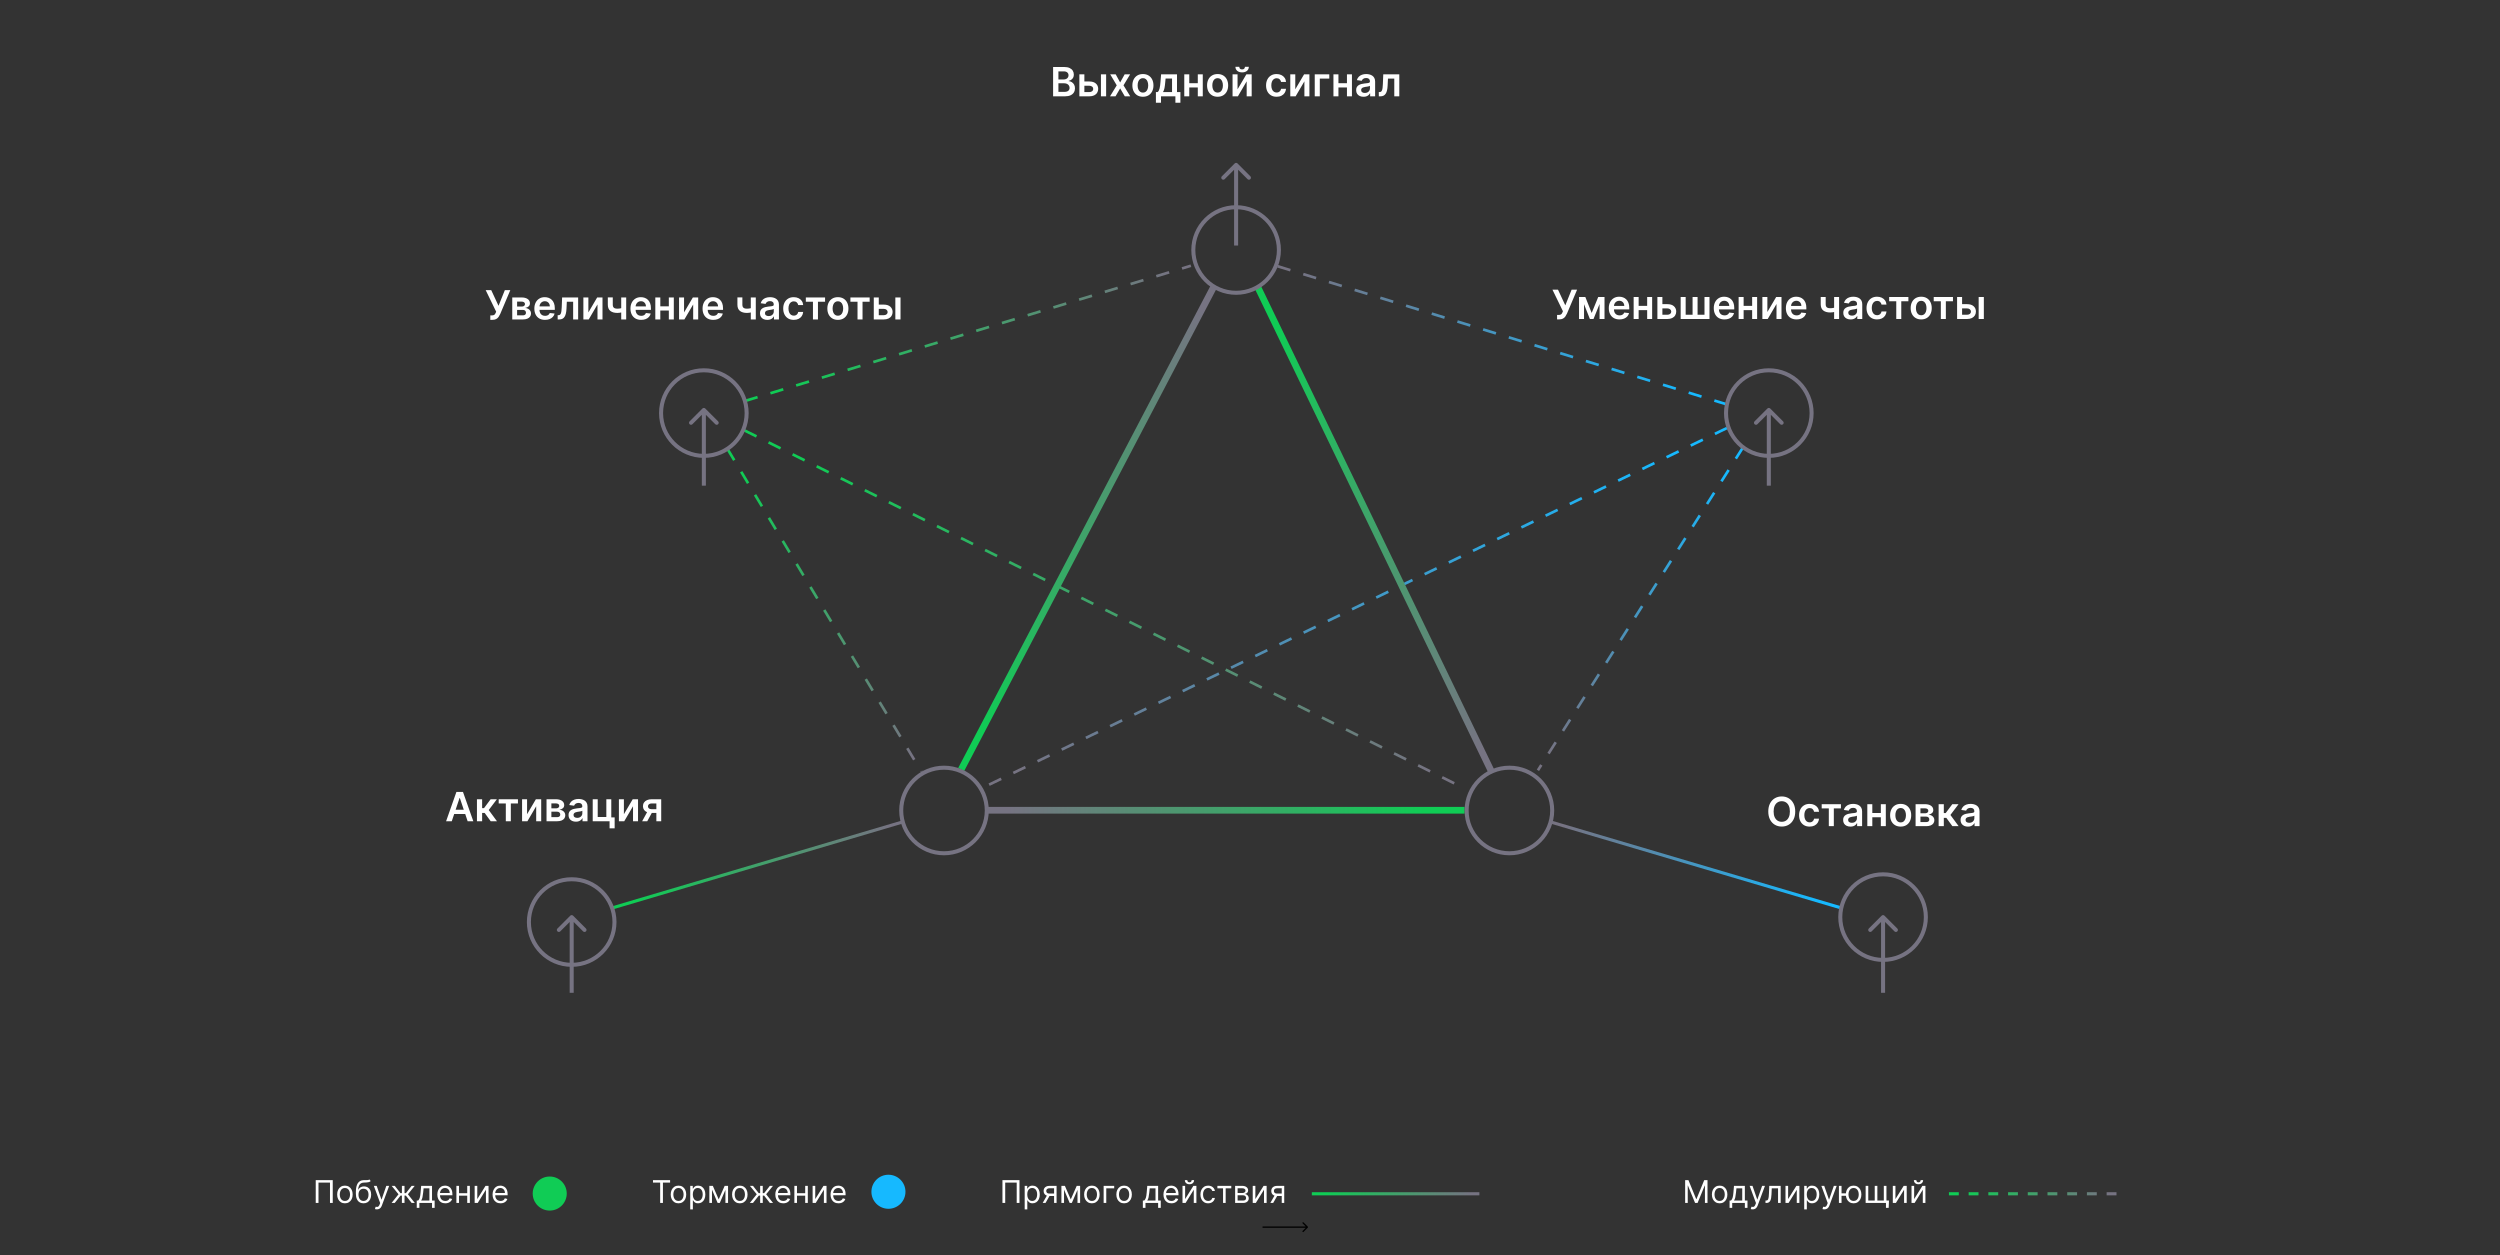 <svg width="5580" height="2802" viewBox="0 0 5580 2802" fill="none" xmlns="http://www.w3.org/2000/svg">
<rect x="0" y="0" width="5580" height="2802" fill="#333333" stroke="none"/>
<line x1="3269" y1="1808.5" x2="2203" y2="1808.5" stroke="url(#paint0_linear_143_841)" stroke-width="15"/>
<line y1="-3" x2="841.029" y2="-3" transform="matrix(0.515 0.857 0.857 -0.515 1626 1000)" stroke="url(#paint1_linear_143_841)" stroke-width="6" stroke-dasharray="30 30"/>
<line y1="-3" x2="854.169" y2="-3" transform="matrix(-0.536 0.844 0.844 0.536 3893 1000)" stroke="url(#paint2_linear_143_841)" stroke-width="6" stroke-dasharray="30 30"/>
<line x1="1662.13" y1="895.129" x2="2658.13" y2="593.129" stroke="url(#paint3_linear_143_841)" stroke-width="6" stroke-dasharray="30 30"/>
<line x1="3855.12" y1="902.867" x2="2847.12" y2="592.867" stroke="url(#paint4_linear_143_841)" stroke-width="6" stroke-dasharray="30 30"/>
<line y1="-3" x2="1793.78" y2="-3" transform="matrix(0.895 0.445 0.445 -0.895 1663 958)" stroke="url(#paint5_linear_143_841)" stroke-width="6" stroke-dasharray="30 30"/>
<line y1="-3" x2="1835.98" y2="-3" transform="matrix(-0.9 0.435 0.435 0.9 3856 958)" stroke="url(#paint6_linear_143_841)" stroke-width="6" stroke-dasharray="30 30"/>
<line x1="2807.75" y1="641.741" x2="3329.75" y2="1723.74" stroke="url(#paint7_linear_143_841)" stroke-width="15"/>
<line x1="2145.35" y1="1717.52" x2="2708.35" y2="641.523" stroke="url(#paint8_linear_143_841)" stroke-width="15"/>
<line y1="-3.5" x2="676.805" y2="-3.5" transform="matrix(0.959 -0.284 -0.284 -0.959 1366 2023)" stroke="url(#paint9_linear_143_841)" stroke-width="7"/>
<line x1="2928" y1="2664.5" x2="3302" y2="2664.5" stroke="url(#paint10_linear_143_841)" stroke-width="7"/>
<line x1="4350" y1="2664.5" x2="4724" y2="2664.5" stroke="url(#paint11_linear_143_841)" stroke-width="7" stroke-dasharray="22 22"/>
<line x1="4109.01" y1="2026.36" x2="3460.01" y2="1834.36" stroke="url(#paint12_linear_143_841)" stroke-width="7"/>
<circle r="95.5" transform="matrix(1 0 0 -1 2107 1809)" stroke="#767382" stroke-width="9"/>
<circle r="95.5" transform="matrix(1 0 0 -1 1571 922)" stroke="#767382" stroke-width="9"/>
<path d="M2919.06 2740.06C2919.65 2739.47 2919.65 2738.53 2919.06 2737.94L2909.51 2728.39C2908.93 2727.81 2907.98 2727.81 2907.39 2728.39C2906.81 2728.98 2906.81 2729.93 2907.39 2730.51L2915.88 2739L2907.39 2747.49C2906.81 2748.07 2906.81 2749.02 2907.39 2749.61C2907.98 2750.19 2908.93 2750.19 2909.51 2749.61L2919.06 2740.06ZM2818 2740.5H2918V2737.5H2818V2740.5Z" fill="black"/>
<circle cx="3948" cy="922" r="95.5" transform="rotate(-180 3948 922)" stroke="#767382" stroke-width="9"/>
<circle r="95.5" transform="matrix(1 0 0 -1 1276 2058)" stroke="#767382" stroke-width="9"/>
<circle r="95.5" transform="matrix(1 0 0 -1 4203 2047)" stroke="#767382" stroke-width="9"/>
<circle r="95.5" transform="matrix(1 0 0 -1 3369 1809)" stroke="#767382" stroke-width="9"/>
<circle r="95.5" transform="matrix(1 0 0 -1 2759 558)" stroke="#767382" stroke-width="9"/>
<path d="M1279.18 2043.82C1277.42 2042.06 1274.58 2042.06 1272.82 2043.82L1244.18 2072.46C1242.42 2074.21 1242.42 2077.06 1244.18 2078.82C1245.94 2080.58 1248.79 2080.58 1250.54 2078.82L1276 2053.36L1301.46 2078.82C1303.21 2080.58 1306.06 2080.58 1307.82 2078.82C1309.58 2077.06 1309.58 2074.21 1307.82 2072.46L1279.18 2043.82ZM1280.5 2216L1280.5 2047L1271.5 2047L1271.5 2216L1280.5 2216Z" fill="#767382"/>
<path d="M4206.18 2043.82C4204.42 2042.06 4201.58 2042.06 4199.82 2043.82L4171.18 2072.46C4169.42 2074.21 4169.42 2077.06 4171.18 2078.82C4172.94 2080.58 4175.79 2080.58 4177.54 2078.82L4203 2053.36L4228.46 2078.82C4230.21 2080.58 4233.06 2080.58 4234.82 2078.82C4236.58 2077.06 4236.58 2074.21 4234.82 2072.46L4206.18 2043.82ZM4207.5 2216L4207.5 2047L4198.5 2047L4198.5 2216L4207.5 2216Z" fill="#767382"/>
<path d="M3951.18 911.818C3949.42 910.061 3946.58 910.061 3944.82 911.818L3916.18 940.456C3914.42 942.213 3914.42 945.062 3916.18 946.82C3917.94 948.577 3920.79 948.577 3922.54 946.82L3948 921.364L3973.46 946.82C3975.21 948.577 3978.06 948.577 3979.82 946.82C3981.58 945.062 3981.58 942.213 3979.82 940.456L3951.18 911.818ZM3952.5 1084L3952.5 915L3943.5 915L3943.5 1084L3952.5 1084Z" fill="#767382"/>
<path d="M1574.18 911.818C1572.42 910.061 1569.58 910.061 1567.82 911.818L1539.18 940.456C1537.42 942.213 1537.42 945.062 1539.18 946.82C1540.94 948.577 1543.79 948.577 1545.54 946.82L1571 921.364L1596.46 946.82C1598.21 948.577 1601.06 948.577 1602.82 946.82C1604.58 945.062 1604.58 942.213 1602.82 940.456L1574.18 911.818ZM1575.5 1084L1575.5 915L1566.5 915L1566.5 1084L1575.5 1084Z" fill="#767382"/>
<path d="M2762.18 364.818C2760.42 363.061 2757.58 363.061 2755.82 364.818L2727.18 393.456C2725.42 395.213 2725.42 398.062 2727.18 399.82C2728.94 401.577 2731.79 401.577 2733.54 399.82L2759 374.364L2784.46 399.82C2786.21 401.577 2789.06 401.577 2790.82 399.82C2792.58 398.062 2792.58 395.213 2790.82 393.456L2762.18 364.818ZM2763.5 548L2763.5 368L2754.5 368L2754.5 548L2763.5 548Z" fill="#767382"/>
<path d="M1008.33 1833H995.677L1018.72 1767.55H1033.36L1056.43 1833H1043.78L1026.29 1780.97H1025.78L1008.33 1833ZM1008.75 1807.34H1043.27V1816.86H1008.75V1807.34ZM1064.54 1833V1783.91H1076.11V1803.72H1080.33L1095.1 1783.91H1109.03L1090.85 1808.01L1109.22 1833H1095.23L1081.77 1814.5H1076.11V1833H1064.54ZM1113.1 1793.4V1783.91H1156.05V1793.4H1140.17V1833H1128.98V1793.4H1113.1ZM1176.42 1817.34L1196.08 1783.91H1207.96V1833H1196.78V1799.54L1177.19 1833H1165.27V1783.91H1176.42V1817.34ZM1219.85 1833V1783.91H1240.46C1246.28 1783.91 1250.87 1785.07 1254.24 1787.39C1257.62 1789.72 1259.32 1792.95 1259.32 1797.11C1259.32 1799.86 1258.36 1802.11 1256.44 1803.85C1254.54 1805.58 1251.96 1806.74 1248.67 1807.34C1251.25 1807.55 1253.51 1808.2 1255.45 1809.29C1257.41 1810.37 1258.94 1811.8 1260.05 1813.57C1261.16 1815.34 1261.71 1817.37 1261.71 1819.67C1261.71 1822.38 1261 1824.73 1259.57 1826.74C1258.17 1828.72 1256.11 1830.26 1253.4 1831.37C1250.72 1832.46 1247.46 1833 1243.62 1833H1219.85ZM1230.68 1823.89H1243.62C1245.76 1823.89 1247.43 1823.39 1248.64 1822.39C1249.86 1821.37 1250.46 1819.98 1250.46 1818.23C1250.46 1816.21 1249.86 1814.62 1248.64 1813.47C1247.43 1812.3 1245.76 1811.71 1243.62 1811.71H1230.68V1823.89ZM1230.68 1804.24H1240.68C1242.26 1804.24 1243.61 1804.01 1244.74 1803.56C1245.87 1803.1 1246.74 1802.45 1247.33 1801.62C1247.93 1800.76 1248.23 1799.75 1248.23 1798.58C1248.23 1796.9 1247.53 1795.57 1246.15 1794.62C1244.79 1793.66 1242.89 1793.18 1240.46 1793.18H1230.68V1804.24ZM1285.39 1833.99C1282.28 1833.99 1279.48 1833.44 1276.98 1832.33C1274.51 1831.2 1272.55 1829.54 1271.1 1827.34C1269.67 1825.15 1268.96 1822.44 1268.96 1819.23C1268.96 1816.46 1269.47 1814.16 1270.49 1812.35C1271.52 1810.54 1272.91 1809.09 1274.68 1808.01C1276.45 1806.92 1278.44 1806.1 1280.66 1805.55C1282.9 1804.97 1285.21 1804.56 1287.59 1804.3C1290.47 1804 1292.8 1803.74 1294.59 1803.5C1296.38 1803.25 1297.68 1802.86 1298.49 1802.35C1299.32 1801.82 1299.74 1801 1299.74 1799.89V1799.7C1299.74 1797.29 1299.02 1795.43 1297.6 1794.1C1296.17 1792.78 1294.11 1792.12 1291.43 1792.12C1288.6 1792.12 1286.35 1792.74 1284.69 1793.98C1283.04 1795.21 1281.94 1796.67 1281.36 1798.36L1270.56 1796.82C1271.41 1793.84 1272.82 1791.35 1274.78 1789.34C1276.74 1787.32 1279.13 1785.81 1281.97 1784.8C1284.8 1783.78 1287.93 1783.27 1291.36 1783.27C1293.73 1783.27 1296.08 1783.55 1298.43 1784.1C1300.77 1784.65 1302.91 1785.57 1304.85 1786.85C1306.79 1788.11 1308.35 1789.82 1309.52 1792C1310.71 1794.17 1311.31 1796.88 1311.31 1800.14V1833H1300.19V1826.26H1299.8C1299.1 1827.62 1298.11 1828.9 1296.83 1830.09C1295.57 1831.26 1293.99 1832.21 1292.07 1832.94C1290.17 1833.64 1287.95 1833.99 1285.39 1833.99ZM1288.39 1825.49C1290.72 1825.49 1292.73 1825.03 1294.43 1824.12C1296.14 1823.18 1297.45 1821.94 1298.36 1820.41C1299.3 1818.87 1299.77 1817.2 1299.77 1815.39V1809.61C1299.41 1809.9 1298.79 1810.18 1297.92 1810.44C1297.06 1810.69 1296.11 1810.92 1295.04 1811.11C1293.98 1811.3 1292.92 1811.47 1291.88 1811.62C1290.83 1811.77 1289.93 1811.9 1289.16 1812C1287.43 1812.24 1285.89 1812.62 1284.53 1813.15C1283.16 1813.69 1282.09 1814.43 1281.3 1815.39C1280.51 1816.33 1280.11 1817.54 1280.11 1819.03C1280.11 1821.16 1280.89 1822.77 1282.45 1823.86C1284 1824.95 1285.98 1825.49 1288.39 1825.49ZM1364.39 1783.91V1824.37H1371.9V1848.79H1360.59V1833H1322.94V1783.91H1334.1V1823.51H1353.34V1783.91H1364.39ZM1392.54 1817.34L1412.2 1783.91H1424.09V1833H1412.9V1799.54L1393.31 1833H1381.39V1783.91H1392.54V1817.34ZM1464.99 1833V1793.31H1454.51C1451.84 1793.31 1449.8 1793.92 1448.37 1795.16C1446.94 1796.39 1446.24 1797.93 1446.26 1799.76C1446.24 1801.59 1446.91 1803.11 1448.27 1804.3C1449.64 1805.49 1451.59 1806.09 1454.12 1806.09H1468.63V1814.53H1454.12C1450.2 1814.53 1446.81 1813.91 1443.96 1812.67C1441.1 1811.44 1438.91 1809.69 1437.38 1807.43C1435.84 1805.17 1435.07 1802.53 1435.07 1799.51C1435.07 1796.35 1435.85 1793.61 1437.41 1791.29C1438.98 1788.95 1441.22 1787.14 1444.12 1785.86C1447.04 1784.56 1450.5 1783.91 1454.51 1783.91H1475.82V1833H1464.99ZM1433.28 1833L1447 1807.82H1458.41L1444.66 1833H1433.28Z" fill="white"/>
<path d="M2275.45 2634.09V2685H2269.28V2639.56H2243.63V2685H2237.47V2634.09H2275.45ZM2287.09 2699.32V2646.82H2292.76V2652.88H2293.45C2293.88 2652.22 2294.48 2651.38 2295.24 2650.35C2296.02 2649.3 2297.13 2648.38 2298.57 2647.56C2300.03 2646.74 2302 2646.32 2304.49 2646.32C2307.7 2646.32 2310.54 2647.12 2312.99 2648.73C2315.44 2650.34 2317.36 2652.62 2318.73 2655.57C2320.11 2658.52 2320.8 2662 2320.8 2666.01C2320.8 2670.05 2320.11 2673.56 2318.73 2676.52C2317.36 2679.47 2315.45 2681.76 2313.02 2683.38C2310.58 2684.99 2307.77 2685.8 2304.59 2685.8C2302.14 2685.8 2300.17 2685.39 2298.7 2684.58C2297.22 2683.75 2296.09 2682.81 2295.29 2681.77C2294.5 2680.71 2293.88 2679.83 2293.45 2679.13H2292.96V2699.32H2287.09ZM2292.86 2665.91C2292.86 2668.79 2293.28 2671.34 2294.12 2673.54C2294.97 2675.73 2296.2 2677.44 2297.83 2678.69C2299.45 2679.91 2301.44 2680.53 2303.79 2680.53C2306.25 2680.53 2308.29 2679.88 2309.93 2678.59C2311.59 2677.28 2312.83 2675.52 2313.66 2673.32C2314.51 2671.1 2314.93 2668.63 2314.93 2665.91C2314.93 2663.22 2314.52 2660.8 2313.69 2658.65C2312.88 2656.48 2311.64 2654.76 2309.98 2653.5C2308.34 2652.23 2306.28 2651.59 2303.79 2651.59C2301.41 2651.59 2299.4 2652.2 2297.78 2653.41C2296.15 2654.6 2294.93 2656.27 2294.1 2658.43C2293.27 2660.56 2292.86 2663.06 2292.86 2665.91ZM2352.71 2685V2652.19H2342.57C2340.29 2652.19 2338.49 2652.72 2337.18 2653.78C2335.87 2654.84 2335.21 2656.3 2335.21 2658.15C2335.21 2659.98 2335.8 2661.41 2336.98 2662.45C2338.17 2663.5 2339.8 2664.02 2341.88 2664.02H2354.21V2669.49H2341.88C2339.29 2669.49 2337.06 2669.03 2335.19 2668.12C2333.32 2667.21 2331.87 2665.91 2330.86 2664.22C2329.85 2662.51 2329.35 2660.49 2329.35 2658.15C2329.35 2655.8 2329.88 2653.78 2330.94 2652.09C2332 2650.4 2333.52 2649.1 2335.49 2648.19C2337.48 2647.27 2339.84 2646.82 2342.57 2646.82H2358.28V2685H2352.71ZM2327.26 2685L2338.1 2666.01H2344.46L2333.62 2685H2327.26ZM2389.93 2677.05L2403.26 2646.82H2408.82L2392.32 2685H2387.55L2371.34 2646.82H2376.81L2389.93 2677.05ZM2374.92 2646.82V2685H2369.05V2646.82H2374.92ZM2404.95 2685V2646.82H2410.81V2685H2404.95ZM2437.06 2685.8C2433.62 2685.8 2430.59 2684.98 2427.99 2683.33C2425.4 2681.69 2423.38 2679.4 2421.92 2676.45C2420.48 2673.5 2419.76 2670.05 2419.76 2666.11C2419.76 2662.13 2420.48 2658.66 2421.92 2655.69C2423.38 2652.73 2425.4 2650.42 2427.99 2648.78C2430.59 2647.14 2433.62 2646.32 2437.06 2646.32C2440.51 2646.32 2443.53 2647.14 2446.11 2648.78C2448.71 2650.42 2450.74 2652.73 2452.18 2655.69C2453.64 2658.66 2454.36 2662.13 2454.36 2666.11C2454.36 2670.05 2453.64 2673.5 2452.18 2676.45C2450.74 2679.4 2448.71 2681.69 2446.11 2683.33C2443.53 2684.98 2440.51 2685.8 2437.06 2685.8ZM2437.06 2680.53C2439.68 2680.53 2441.84 2679.85 2443.53 2678.51C2445.22 2677.17 2446.47 2675.4 2447.28 2673.22C2448.09 2671.03 2448.5 2668.66 2448.5 2666.11C2448.5 2663.56 2448.09 2661.18 2447.28 2658.97C2446.47 2656.77 2445.22 2654.99 2443.53 2653.63C2441.84 2652.27 2439.68 2651.59 2437.06 2651.59C2434.44 2651.59 2432.29 2652.27 2430.6 2653.63C2428.91 2654.99 2427.66 2656.77 2426.85 2658.97C2426.03 2661.18 2425.63 2663.56 2425.63 2666.11C2425.63 2668.66 2426.03 2671.03 2426.85 2673.22C2427.66 2675.4 2428.91 2677.17 2430.6 2678.51C2432.29 2679.85 2434.44 2680.53 2437.06 2680.53ZM2486.88 2646.82V2652.29H2469.19V2685H2463.32V2646.82H2486.88ZM2508.98 2685.8C2505.53 2685.8 2502.51 2684.98 2499.9 2683.33C2497.32 2681.69 2495.3 2679.4 2493.84 2676.45C2492.4 2673.5 2491.68 2670.05 2491.68 2666.11C2491.68 2662.13 2492.4 2658.66 2493.84 2655.69C2495.3 2652.73 2497.32 2650.42 2499.9 2648.78C2502.51 2647.14 2505.53 2646.32 2508.98 2646.32C2512.42 2646.32 2515.44 2647.14 2518.03 2648.78C2520.63 2650.42 2522.65 2652.73 2524.09 2655.69C2525.55 2658.66 2526.28 2662.13 2526.28 2666.11C2526.28 2670.05 2525.55 2673.5 2524.09 2676.45C2522.65 2679.4 2520.63 2681.69 2518.03 2683.33C2515.44 2684.98 2512.42 2685.8 2508.98 2685.8ZM2508.98 2680.53C2511.6 2680.53 2513.75 2679.85 2515.44 2678.51C2517.13 2677.17 2518.38 2675.4 2519.19 2673.22C2520.01 2671.03 2520.41 2668.66 2520.41 2666.11C2520.41 2663.56 2520.01 2661.18 2519.19 2658.97C2518.38 2656.77 2517.13 2654.99 2515.44 2653.63C2513.75 2652.27 2511.6 2651.59 2508.98 2651.59C2506.36 2651.59 2504.2 2652.27 2502.51 2653.63C2500.82 2654.99 2499.57 2656.77 2498.76 2658.97C2497.95 2661.18 2497.54 2663.56 2497.54 2666.11C2497.54 2668.66 2497.95 2671.03 2498.76 2673.22C2499.57 2675.4 2500.82 2677.17 2502.51 2678.51C2504.2 2679.85 2506.36 2680.53 2508.98 2680.53ZM2550.84 2695.94V2679.53H2554.03C2554.81 2678.72 2555.48 2677.84 2556.04 2676.9C2556.6 2675.95 2557.09 2674.83 2557.51 2673.54C2557.94 2672.23 2558.3 2670.64 2558.6 2668.77C2558.9 2666.88 2559.16 2664.6 2559.4 2661.93L2560.69 2646.82H2584.95V2679.53H2590.82V2695.94H2584.95V2685H2556.71V2695.94H2550.84ZM2560.69 2679.53H2579.08V2652.29H2566.16L2565.16 2661.93C2564.75 2665.93 2564.23 2669.41 2563.62 2672.4C2563.01 2675.38 2562.03 2677.76 2560.69 2679.53ZM2614.61 2685.8C2610.93 2685.8 2607.76 2684.98 2605.09 2683.36C2602.44 2681.72 2600.39 2679.43 2598.95 2676.5C2597.53 2673.55 2596.81 2670.12 2596.81 2666.21C2596.81 2662.3 2597.53 2658.85 2598.95 2655.87C2600.39 2652.87 2602.4 2650.53 2604.97 2648.86C2607.55 2647.17 2610.57 2646.32 2614.01 2646.32C2616 2646.32 2617.97 2646.65 2619.91 2647.32C2621.84 2647.98 2623.61 2649.06 2625.2 2650.55C2626.79 2652.02 2628.06 2653.98 2629 2656.41C2629.95 2658.85 2630.42 2661.85 2630.42 2665.41V2667.9H2600.99V2662.83H2624.45C2624.45 2660.67 2624.02 2658.75 2623.16 2657.06C2622.32 2655.37 2621.11 2654.04 2619.53 2653.06C2617.98 2652.08 2616.14 2651.59 2614.01 2651.59C2611.68 2651.59 2609.66 2652.17 2607.95 2653.33C2606.26 2654.47 2604.96 2655.97 2604.05 2657.81C2603.14 2659.64 2602.68 2661.62 2602.68 2663.72V2667.1C2602.68 2669.99 2603.18 2672.43 2604.17 2674.44C2605.18 2676.42 2606.58 2677.94 2608.37 2678.98C2610.16 2680.01 2612.24 2680.53 2614.61 2680.53C2616.15 2680.53 2617.54 2680.31 2618.79 2679.88C2620.05 2679.43 2621.13 2678.77 2622.04 2677.89C2622.96 2677 2623.66 2675.89 2624.16 2674.56L2629.82 2676.15C2629.23 2678.07 2628.23 2679.76 2626.82 2681.22C2625.41 2682.66 2623.67 2683.79 2621.6 2684.6C2619.52 2685.4 2617.2 2685.8 2614.61 2685.8ZM2645.21 2676.35L2663.61 2646.82H2670.37V2685H2664.5V2655.47L2646.21 2685H2639.34V2646.82H2645.21V2676.35ZM2659.73 2634.09H2665.2C2665.2 2636.78 2664.27 2638.97 2662.41 2640.68C2660.56 2642.39 2658.04 2643.24 2654.86 2643.24C2651.72 2643.24 2649.23 2642.39 2647.37 2640.68C2645.53 2638.97 2644.61 2636.78 2644.61 2634.09H2650.08C2650.08 2635.38 2650.44 2636.52 2651.15 2637.5C2651.88 2638.47 2653.12 2638.96 2654.86 2638.96C2656.6 2638.96 2657.84 2638.47 2658.58 2637.5C2659.35 2636.52 2659.73 2635.38 2659.73 2634.09ZM2696.62 2685.8C2693.04 2685.8 2689.96 2684.95 2687.38 2683.26C2684.79 2681.57 2682.8 2679.24 2681.41 2676.27C2680.02 2673.31 2679.32 2669.92 2679.32 2666.11C2679.32 2662.23 2680.04 2658.81 2681.46 2655.84C2682.9 2652.86 2684.91 2650.53 2687.48 2648.86C2690.06 2647.17 2693.08 2646.32 2696.52 2646.32C2699.21 2646.32 2701.63 2646.82 2703.78 2647.81C2705.94 2648.81 2707.7 2650.2 2709.08 2651.99C2710.45 2653.78 2711.31 2655.87 2711.64 2658.25H2705.77C2705.32 2656.51 2704.33 2654.97 2702.79 2653.63C2701.26 2652.27 2699.21 2651.59 2696.62 2651.59C2694.34 2651.59 2692.33 2652.19 2690.61 2653.38C2688.9 2654.56 2687.57 2656.22 2686.61 2658.38C2685.66 2660.51 2685.19 2663.03 2685.19 2665.91C2685.19 2668.86 2685.65 2671.43 2686.58 2673.62C2687.53 2675.8 2688.85 2677.5 2690.56 2678.71C2692.28 2679.92 2694.3 2680.53 2696.62 2680.53C2698.15 2680.53 2699.53 2680.26 2700.78 2679.73C2702.02 2679.2 2703.07 2678.44 2703.93 2677.44C2704.79 2676.45 2705.41 2675.26 2705.77 2673.86H2711.64C2711.31 2676.12 2710.49 2678.15 2709.18 2679.95C2707.88 2681.74 2706.17 2683.17 2704.03 2684.23C2701.91 2685.27 2699.44 2685.8 2696.62 2685.8ZM2717.21 2652.29V2646.82H2748.23V2652.29H2735.7V2685H2729.83V2652.29H2717.21ZM2756.79 2685V2646.82H2772.4C2776.51 2646.82 2779.77 2647.75 2782.19 2649.6C2784.61 2651.46 2785.82 2653.91 2785.82 2656.96C2785.82 2659.28 2785.13 2661.08 2783.76 2662.35C2782.38 2663.61 2780.62 2664.47 2778.46 2664.91C2779.87 2665.11 2781.24 2665.61 2782.56 2666.41C2783.91 2667.2 2785.02 2668.3 2785.89 2669.69C2786.77 2671.06 2787.21 2672.75 2787.21 2674.76C2787.21 2676.71 2786.72 2678.46 2785.72 2680C2784.73 2681.54 2783.3 2682.76 2781.45 2683.66C2779.59 2684.55 2777.37 2685 2774.78 2685H2756.79ZM2762.35 2679.63H2774.78C2776.81 2679.63 2778.39 2679.15 2779.53 2678.19C2780.67 2677.23 2781.25 2675.92 2781.25 2674.26C2781.25 2672.29 2780.67 2670.74 2779.53 2669.61C2778.39 2668.47 2776.81 2667.9 2774.78 2667.9H2762.35V2679.63ZM2762.35 2662.83H2772.4C2773.97 2662.83 2775.32 2662.61 2776.45 2662.18C2777.58 2661.73 2778.44 2661.1 2779.03 2660.29C2779.65 2659.46 2779.95 2658.48 2779.95 2657.36C2779.95 2655.75 2779.28 2654.49 2777.94 2653.58C2776.6 2652.65 2774.75 2652.19 2772.4 2652.19H2762.35V2662.83ZM2801.96 2676.35L2820.35 2646.82H2827.12V2685H2821.25V2655.47L2802.95 2685H2796.09V2646.82H2801.96V2676.35ZM2860.83 2685V2652.19H2850.69C2848.4 2652.19 2846.6 2652.72 2845.29 2653.78C2843.98 2654.84 2843.33 2656.3 2843.33 2658.15C2843.33 2659.98 2843.92 2661.41 2845.09 2662.45C2846.29 2663.5 2847.92 2664.02 2849.99 2664.02H2862.32V2669.49H2849.99C2847.41 2669.49 2845.18 2669.03 2843.3 2668.12C2841.43 2667.21 2839.99 2665.91 2838.98 2664.22C2837.97 2662.51 2837.46 2660.49 2837.46 2658.15C2837.46 2655.8 2837.99 2653.78 2839.05 2652.09C2840.11 2650.4 2841.63 2649.1 2843.6 2648.19C2845.59 2647.27 2847.95 2646.82 2850.69 2646.82H2866.4V2685H2860.83ZM2835.37 2685L2846.21 2666.01H2852.58L2841.74 2685H2835.37Z" fill="white"/>
<path d="M742.69 2634.09V2685H736.525V2639.56H710.871V2685H704.707V2634.09H742.69ZM769.841 2685.8C766.394 2685.8 763.369 2684.98 760.767 2683.33C758.182 2681.69 756.16 2679.4 754.702 2676.45C753.26 2673.5 752.54 2670.05 752.54 2666.11C752.54 2662.13 753.26 2658.66 754.702 2655.69C756.16 2652.73 758.182 2650.42 760.767 2648.78C763.369 2647.14 766.394 2646.32 769.841 2646.32C773.288 2646.32 776.304 2647.14 778.889 2648.78C781.491 2650.42 783.513 2652.73 784.954 2655.69C786.413 2658.66 787.142 2662.13 787.142 2666.11C787.142 2670.05 786.413 2673.5 784.954 2676.45C783.513 2679.4 781.491 2681.69 778.889 2683.33C776.304 2684.98 773.288 2685.8 769.841 2685.8ZM769.841 2680.53C772.459 2680.53 774.613 2679.85 776.304 2678.51C777.994 2677.17 779.245 2675.4 780.057 2673.22C780.869 2671.03 781.275 2668.66 781.275 2666.11C781.275 2663.56 780.869 2661.18 780.057 2658.97C779.245 2656.77 777.994 2654.99 776.304 2653.63C774.613 2652.27 772.459 2651.59 769.841 2651.59C767.222 2651.59 765.068 2652.27 763.378 2653.63C761.687 2654.99 760.436 2656.77 759.624 2658.97C758.812 2661.18 758.406 2663.56 758.406 2666.11C758.406 2668.66 758.812 2671.03 759.624 2673.22C760.436 2675.4 761.687 2677.17 763.378 2678.51C765.068 2679.85 767.222 2680.53 769.841 2680.53ZM824.435 2632.5L827.418 2636.08C826.258 2637.21 824.916 2637.99 823.391 2638.44C821.866 2638.89 820.143 2639.16 818.22 2639.26C816.298 2639.36 814.16 2639.46 811.807 2639.56C809.156 2639.66 806.96 2640.31 805.22 2641.5C803.48 2642.69 802.137 2644.42 801.193 2646.67C800.248 2648.92 799.643 2651.69 799.378 2654.97H799.875C801.168 2652.59 802.958 2650.83 805.245 2649.7C807.532 2648.57 809.984 2648.01 812.603 2648.01C815.585 2648.01 818.27 2648.71 820.657 2650.1C823.043 2651.49 824.932 2653.55 826.324 2656.29C827.716 2659.02 828.412 2662.4 828.412 2666.41C828.412 2670.4 827.7 2673.85 826.274 2676.75C824.866 2679.65 822.885 2681.88 820.333 2683.46C817.798 2685.02 814.823 2685.8 811.409 2685.8C807.996 2685.8 805.004 2684.99 802.436 2683.38C799.867 2681.76 797.87 2679.36 796.445 2676.18C795.02 2672.98 794.307 2669.02 794.307 2664.32V2660.24C794.307 2651.74 795.749 2645.29 798.632 2640.9C801.532 2636.51 805.891 2634.24 811.708 2634.09C813.763 2634.02 815.594 2634.01 817.201 2634.04C818.809 2634.07 820.209 2634 821.402 2633.82C822.595 2633.64 823.606 2633.2 824.435 2632.5ZM811.409 2680.53C813.713 2680.53 815.693 2679.95 817.35 2678.79C819.024 2677.63 820.309 2675.99 821.203 2673.89C822.098 2671.77 822.546 2669.27 822.546 2666.41C822.546 2663.62 822.09 2661.25 821.179 2659.3C820.284 2657.34 818.999 2655.85 817.326 2654.82C815.652 2653.79 813.647 2653.28 811.31 2653.28C809.603 2653.28 808.07 2653.57 806.711 2654.15C805.352 2654.73 804.192 2655.58 803.231 2656.71C802.27 2657.84 801.524 2659.21 800.994 2660.84C800.48 2662.46 800.207 2664.32 800.174 2666.41C800.174 2670.68 801.176 2674.1 803.181 2676.67C805.187 2679.24 807.929 2680.53 811.409 2680.53ZM841.164 2699.32C840.17 2699.32 839.283 2699.24 838.505 2699.07C837.726 2698.92 837.187 2698.77 836.889 2698.62L838.38 2693.45C839.805 2693.82 841.065 2693.95 842.159 2693.85C843.252 2693.75 844.222 2693.26 845.067 2692.38C845.929 2691.52 846.716 2690.12 847.429 2688.18L848.522 2685.2L834.403 2646.82H840.767L851.306 2677.24H851.704L862.244 2646.82H868.608L852.4 2690.57C851.671 2692.54 850.768 2694.17 849.691 2695.47C848.613 2696.77 847.362 2697.74 845.937 2698.37C844.528 2699 842.938 2699.32 841.164 2699.32ZM873.964 2685L889.476 2665.61L874.163 2646.82H881.123L893.851 2663.12H897.033V2646.82H902.899V2663.12H905.981L918.709 2646.82H925.669L910.456 2665.61L925.868 2685H918.808L905.882 2668.59H902.899V2685H897.033V2668.59H894.05L881.024 2685H873.964ZM930.174 2695.94V2679.53H933.356C934.135 2678.72 934.806 2677.84 935.37 2676.9C935.933 2675.95 936.422 2674.83 936.836 2673.54C937.267 2672.23 937.632 2670.64 937.93 2668.77C938.228 2666.88 938.494 2664.6 938.726 2661.93L940.018 2646.82H964.28V2679.53H970.146V2695.94H964.28V2685H936.041V2695.94H930.174ZM940.018 2679.53H958.413V2652.29H945.487L944.493 2661.93C944.078 2665.93 943.565 2669.41 942.951 2672.4C942.338 2675.38 941.361 2677.76 940.018 2679.53ZM993.941 2685.8C990.262 2685.8 987.089 2684.98 984.421 2683.36C981.769 2681.72 979.723 2679.43 978.281 2676.5C976.856 2673.55 976.143 2670.12 976.143 2666.21C976.143 2662.3 976.856 2658.85 978.281 2655.87C979.723 2652.87 981.728 2650.53 984.296 2648.86C986.882 2647.17 989.898 2646.32 993.345 2646.32C995.333 2646.32 997.297 2646.65 999.236 2647.32C1001.17 2647.98 1002.94 2649.06 1004.53 2650.55C1006.12 2652.02 1007.39 2653.98 1008.33 2656.41C1009.28 2658.85 1009.75 2661.85 1009.75 2665.41V2667.9H980.319V2662.83H1003.79C1003.79 2660.67 1003.35 2658.75 1002.49 2657.06C1001.65 2655.37 1000.44 2654.04 998.863 2653.06C997.305 2652.08 995.466 2651.59 993.345 2651.59C991.008 2651.59 988.986 2652.17 987.279 2653.33C985.589 2654.47 984.288 2655.97 983.377 2657.81C982.465 2659.64 982.009 2661.62 982.009 2663.72V2667.1C982.009 2669.99 982.507 2672.43 983.501 2674.44C984.512 2676.42 985.912 2677.94 987.702 2678.98C989.492 2680.01 991.572 2680.53 993.941 2680.53C995.483 2680.53 996.875 2680.31 998.117 2679.88C999.377 2679.43 1000.46 2678.77 1001.37 2677.89C1002.29 2677 1002.99 2675.89 1003.49 2674.56L1009.15 2676.15C1008.56 2678.07 1007.56 2679.76 1006.15 2681.22C1004.74 2682.66 1003 2683.79 1000.93 2684.6C998.855 2685.4 996.527 2685.8 993.941 2685.8ZM1044.23 2663.22V2668.69H1023.15V2663.22H1044.23ZM1024.54 2646.82V2685H1018.67V2646.82H1024.54ZM1048.7 2646.82V2685H1042.84V2646.82H1048.7ZM1065.28 2676.35L1083.68 2646.82H1090.44V2685H1084.57V2655.47L1066.28 2685H1059.42V2646.82H1065.28V2676.35ZM1117.19 2685.8C1113.51 2685.8 1110.34 2684.98 1107.67 2683.36C1105.02 2681.72 1102.97 2679.43 1101.53 2676.5C1100.11 2673.55 1099.39 2670.12 1099.39 2666.21C1099.39 2662.3 1100.11 2658.85 1101.53 2655.87C1102.97 2652.87 1104.98 2650.53 1107.55 2648.86C1110.13 2647.17 1113.15 2646.32 1116.6 2646.32C1118.59 2646.32 1120.55 2646.65 1122.49 2647.32C1124.43 2647.98 1126.19 2649.06 1127.78 2650.55C1129.37 2652.02 1130.64 2653.98 1131.59 2656.41C1132.53 2658.85 1133 2661.85 1133 2665.41V2667.9H1103.57V2662.83H1127.04C1127.04 2660.67 1126.61 2658.75 1125.74 2657.06C1124.9 2655.37 1123.69 2654.04 1122.12 2653.06C1120.56 2652.08 1118.72 2651.59 1116.6 2651.59C1114.26 2651.59 1112.24 2652.17 1110.53 2653.33C1108.84 2654.47 1107.54 2655.97 1106.63 2657.81C1105.72 2659.64 1105.26 2661.62 1105.26 2663.72V2667.1C1105.26 2669.99 1105.76 2672.43 1106.75 2674.44C1107.76 2676.42 1109.16 2677.94 1110.95 2678.98C1112.74 2680.01 1114.82 2680.53 1117.19 2680.53C1118.73 2680.53 1120.13 2680.31 1121.37 2679.88C1122.63 2679.43 1123.71 2678.77 1124.63 2677.89C1125.54 2677 1126.24 2675.89 1126.74 2674.56L1132.41 2676.15C1131.81 2678.07 1130.81 2679.76 1129.4 2681.22C1127.99 2682.66 1126.25 2683.79 1124.18 2684.6C1122.11 2685.4 1119.78 2685.8 1117.19 2685.8Z" fill="white"/>
<path d="M1457.47 2639.56V2634.09H1495.65V2639.56H1479.65V2685H1473.48V2639.56H1457.47ZM1514.35 2685.8C1510.9 2685.8 1507.88 2684.98 1505.27 2683.33C1502.69 2681.69 1500.67 2679.4 1499.21 2676.45C1497.77 2673.5 1497.05 2670.05 1497.05 2666.11C1497.05 2662.13 1497.77 2658.66 1499.21 2655.69C1500.67 2652.73 1502.69 2650.42 1505.27 2648.78C1507.88 2647.14 1510.9 2646.32 1514.35 2646.32C1517.79 2646.32 1520.81 2647.14 1523.4 2648.78C1526 2650.42 1528.02 2652.73 1529.46 2655.69C1530.92 2658.66 1531.65 2662.13 1531.65 2666.11C1531.65 2670.05 1530.92 2673.5 1529.46 2676.45C1528.02 2679.4 1526 2681.69 1523.4 2683.33C1520.81 2684.98 1517.79 2685.8 1514.35 2685.8ZM1514.35 2680.53C1516.97 2680.53 1519.12 2679.85 1520.81 2678.51C1522.5 2677.17 1523.75 2675.4 1524.56 2673.22C1525.38 2671.03 1525.78 2668.66 1525.78 2666.11C1525.78 2663.56 1525.38 2661.18 1524.56 2658.97C1523.75 2656.77 1522.5 2654.99 1520.81 2653.63C1519.12 2652.27 1516.97 2651.59 1514.35 2651.59C1511.73 2651.59 1509.57 2652.27 1507.88 2653.63C1506.19 2654.99 1504.94 2656.77 1504.13 2658.97C1503.32 2661.18 1502.91 2663.56 1502.91 2666.11C1502.91 2668.66 1503.32 2671.03 1504.13 2673.22C1504.94 2675.4 1506.19 2677.17 1507.88 2678.51C1509.57 2679.85 1511.73 2680.53 1514.35 2680.53ZM1540.6 2699.32V2646.82H1546.27V2652.88H1546.97C1547.4 2652.22 1547.99 2651.38 1548.76 2650.35C1549.54 2649.3 1550.65 2648.38 1552.09 2647.56C1553.55 2646.74 1555.52 2646.32 1558 2646.32C1561.22 2646.32 1564.05 2647.12 1566.51 2648.73C1568.96 2650.34 1570.87 2652.62 1572.25 2655.57C1573.62 2658.52 1574.31 2662 1574.31 2666.01C1574.31 2670.05 1573.62 2673.56 1572.25 2676.52C1570.87 2679.47 1568.97 2681.76 1566.53 2683.38C1564.09 2684.99 1561.29 2685.8 1558.1 2685.8C1555.65 2685.8 1553.69 2685.39 1552.21 2684.58C1550.74 2683.75 1549.6 2682.81 1548.81 2681.77C1548.01 2680.71 1547.4 2679.83 1546.97 2679.13H1546.47V2699.32H1540.6ZM1546.37 2665.91C1546.37 2668.79 1546.79 2671.34 1547.64 2673.54C1548.48 2675.73 1549.72 2677.44 1551.34 2678.69C1552.97 2679.91 1554.96 2680.53 1557.31 2680.53C1559.76 2680.53 1561.81 2679.88 1563.45 2678.59C1565.11 2677.28 1566.35 2675.52 1567.18 2673.32C1568.02 2671.1 1568.44 2668.63 1568.44 2665.91C1568.44 2663.22 1568.03 2660.8 1567.2 2658.65C1566.39 2656.48 1565.16 2654.76 1563.5 2653.5C1561.86 2652.23 1559.79 2651.59 1557.31 2651.59C1554.92 2651.59 1552.92 2652.2 1551.29 2653.41C1549.67 2654.6 1548.44 2656.27 1547.61 2658.43C1546.79 2660.56 1546.37 2663.06 1546.37 2665.91ZM1604.14 2677.05L1617.46 2646.82H1623.03L1606.53 2685H1601.75L1585.55 2646.82H1591.02L1604.14 2677.05ZM1589.13 2646.82V2685H1583.26V2646.82H1589.13ZM1619.15 2685V2646.82H1625.02V2685H1619.15ZM1651.27 2685.8C1647.82 2685.8 1644.8 2684.98 1642.2 2683.33C1639.61 2681.69 1637.59 2679.4 1636.13 2676.45C1634.69 2673.5 1633.97 2670.05 1633.97 2666.11C1633.97 2662.13 1634.69 2658.66 1636.13 2655.69C1637.59 2652.73 1639.61 2650.42 1642.2 2648.78C1644.8 2647.14 1647.82 2646.32 1651.27 2646.32C1654.72 2646.32 1657.73 2647.14 1660.32 2648.78C1662.92 2650.42 1664.94 2652.73 1666.38 2655.69C1667.84 2658.66 1668.57 2662.13 1668.57 2666.11C1668.57 2670.05 1667.84 2673.5 1666.38 2676.45C1664.94 2679.4 1662.92 2681.69 1660.32 2683.33C1657.73 2684.98 1654.72 2685.8 1651.27 2685.8ZM1651.27 2680.53C1653.89 2680.53 1656.04 2679.85 1657.73 2678.51C1659.42 2677.17 1660.68 2675.4 1661.49 2673.22C1662.3 2671.03 1662.71 2668.66 1662.71 2666.11C1662.71 2663.56 1662.3 2661.18 1661.49 2658.97C1660.68 2656.77 1659.42 2654.99 1657.73 2653.63C1656.04 2652.27 1653.89 2651.59 1651.27 2651.59C1648.65 2651.59 1646.5 2652.27 1644.81 2653.63C1643.12 2654.99 1641.87 2656.77 1641.05 2658.97C1640.24 2661.18 1639.84 2663.56 1639.84 2666.11C1639.84 2668.66 1640.24 2671.03 1641.05 2673.22C1641.87 2675.4 1643.12 2677.17 1644.81 2678.51C1646.5 2679.85 1648.65 2680.53 1651.27 2680.53ZM1673.57 2685L1689.08 2665.61L1673.77 2646.82H1680.73L1693.46 2663.12H1696.64V2646.82H1702.5V2663.12H1705.59L1718.31 2646.82H1725.27L1710.06 2665.61L1725.47 2685H1718.41L1705.49 2668.59H1702.5V2685H1696.64V2668.59H1693.65L1680.63 2685H1673.57ZM1748.29 2685.8C1744.61 2685.8 1741.44 2684.98 1738.77 2683.36C1736.12 2681.72 1734.07 2679.43 1732.63 2676.5C1731.21 2673.55 1730.49 2670.12 1730.49 2666.21C1730.49 2662.3 1731.21 2658.85 1732.63 2655.87C1734.07 2652.87 1736.08 2650.53 1738.65 2648.86C1741.23 2647.17 1744.25 2646.32 1747.7 2646.32C1749.68 2646.32 1751.65 2646.65 1753.59 2647.32C1755.53 2647.98 1757.29 2649.06 1758.88 2650.55C1760.47 2652.02 1761.74 2653.98 1762.68 2656.41C1763.63 2658.85 1764.1 2661.85 1764.1 2665.41V2667.9H1734.67V2662.83H1758.14C1758.14 2660.67 1757.7 2658.75 1756.84 2657.06C1756 2655.37 1754.79 2654.04 1753.21 2653.06C1751.66 2652.08 1749.82 2651.59 1747.7 2651.59C1745.36 2651.59 1743.34 2652.17 1741.63 2653.33C1739.94 2654.47 1738.64 2655.97 1737.73 2657.81C1736.82 2659.64 1736.36 2661.62 1736.36 2663.72V2667.1C1736.36 2669.99 1736.86 2672.43 1737.85 2674.44C1738.86 2676.42 1740.26 2677.94 1742.05 2678.98C1743.84 2680.01 1745.92 2680.53 1748.29 2680.53C1749.83 2680.53 1751.23 2680.31 1752.47 2679.88C1753.73 2679.43 1754.81 2678.77 1755.72 2677.89C1756.64 2677 1757.34 2675.89 1757.84 2674.56L1763.5 2676.15C1762.91 2678.07 1761.91 2679.76 1760.5 2681.22C1759.09 2682.66 1757.35 2683.79 1755.28 2684.6C1753.21 2685.4 1750.88 2685.8 1748.29 2685.8ZM1798.58 2663.22V2668.69H1777.5V2663.22H1798.58ZM1778.89 2646.82V2685H1773.03V2646.82H1778.89ZM1803.05 2646.82V2685H1797.19V2646.82H1803.05ZM1819.63 2676.35L1838.03 2646.82H1844.79V2685H1838.92V2655.47L1820.63 2685H1813.77V2646.82H1819.63V2676.35ZM1871.54 2685.8C1867.86 2685.8 1864.69 2684.98 1862.02 2683.36C1859.37 2681.72 1857.33 2679.43 1855.88 2676.5C1854.46 2673.55 1853.75 2670.12 1853.75 2666.21C1853.75 2662.3 1854.46 2658.85 1855.88 2655.87C1857.33 2652.87 1859.33 2650.53 1861.9 2648.86C1864.48 2647.17 1867.5 2646.32 1870.95 2646.32C1872.94 2646.32 1874.9 2646.65 1876.84 2647.32C1878.78 2647.98 1880.54 2649.06 1882.13 2650.55C1883.72 2652.02 1884.99 2653.98 1885.94 2656.41C1886.88 2658.85 1887.35 2661.85 1887.35 2665.41V2667.9H1857.92V2662.83H1881.39C1881.39 2660.67 1880.96 2658.75 1880.09 2657.06C1879.25 2655.37 1878.04 2654.04 1876.47 2653.06C1874.91 2652.08 1873.07 2651.59 1870.95 2651.59C1868.61 2651.59 1866.59 2652.17 1864.88 2653.33C1863.19 2654.47 1861.89 2655.97 1860.98 2657.81C1860.07 2659.64 1859.61 2661.62 1859.61 2663.72V2667.1C1859.61 2669.99 1860.11 2672.43 1861.1 2674.44C1862.11 2676.42 1863.51 2677.94 1865.3 2678.98C1867.09 2680.01 1869.17 2680.53 1871.54 2680.53C1873.09 2680.53 1874.48 2680.31 1875.72 2679.88C1876.98 2679.43 1878.06 2678.77 1878.98 2677.89C1879.89 2677 1880.59 2675.89 1881.09 2674.56L1886.76 2676.15C1886.16 2678.07 1885.16 2679.76 1883.75 2681.22C1882.34 2682.66 1880.6 2683.79 1878.53 2684.6C1876.46 2685.4 1874.13 2685.8 1871.54 2685.8Z" fill="white"/>
<path d="M3761.25 2634.09H3768.61L3785.91 2676.35H3786.5L3803.81 2634.09H3811.16V2685H3805.4V2646.32H3804.9L3788.99 2685H3783.42L3767.51 2646.32H3767.02V2685H3761.25V2634.09ZM3838.24 2685.8C3834.79 2685.8 3831.77 2684.98 3829.17 2683.33C3826.58 2681.69 3824.56 2679.4 3823.1 2676.45C3821.66 2673.5 3820.94 2670.05 3820.94 2666.11C3820.94 2662.13 3821.66 2658.66 3823.1 2655.69C3824.56 2652.73 3826.58 2650.42 3829.17 2648.78C3831.77 2647.14 3834.79 2646.32 3838.24 2646.32C3841.69 2646.32 3844.7 2647.14 3847.29 2648.78C3849.89 2650.42 3851.91 2652.73 3853.35 2655.69C3854.81 2658.66 3855.54 2662.13 3855.54 2666.11C3855.54 2670.05 3854.81 2673.5 3853.35 2676.45C3851.91 2679.4 3849.89 2681.69 3847.29 2683.33C3844.7 2684.98 3841.69 2685.8 3838.24 2685.8ZM3838.24 2680.53C3840.86 2680.53 3843.01 2679.85 3844.7 2678.51C3846.39 2677.17 3847.64 2675.4 3848.46 2673.22C3849.27 2671.03 3849.67 2668.66 3849.67 2666.11C3849.67 2663.56 3849.27 2661.18 3848.46 2658.97C3847.64 2656.77 3846.39 2654.99 3844.7 2653.63C3843.01 2652.27 3840.86 2651.59 3838.24 2651.59C3835.62 2651.59 3833.47 2652.27 3831.78 2653.63C3830.09 2654.99 3828.84 2656.77 3828.02 2658.97C3827.21 2661.18 3826.81 2663.56 3826.81 2666.11C3826.81 2668.66 3827.21 2671.03 3828.02 2673.22C3828.84 2675.4 3830.09 2677.17 3831.78 2678.51C3833.47 2679.85 3835.62 2680.53 3838.24 2680.53ZM3860.42 2695.94V2679.53H3863.6C3864.38 2678.72 3865.05 2677.84 3865.61 2676.9C3866.18 2675.95 3866.67 2674.83 3867.08 2673.54C3867.51 2672.23 3867.88 2670.64 3868.18 2668.77C3868.47 2666.88 3868.74 2664.6 3868.97 2661.93L3870.26 2646.82H3894.52V2679.53H3900.39V2695.94H3894.52V2685H3866.29V2695.94H3860.42ZM3870.26 2679.53H3888.66V2652.29H3875.73L3874.74 2661.93C3874.32 2665.93 3873.81 2669.41 3873.2 2672.4C3872.58 2675.38 3871.61 2677.76 3870.26 2679.53ZM3911.96 2699.32C3910.96 2699.32 3910.08 2699.24 3909.3 2699.07C3908.52 2698.92 3907.98 2698.77 3907.68 2698.62L3909.17 2693.45C3910.6 2693.82 3911.86 2693.95 3912.95 2693.85C3914.04 2693.75 3915.01 2693.26 3915.86 2692.38C3916.72 2691.52 3917.51 2690.12 3918.22 2688.18L3919.31 2685.2L3905.19 2646.82H3911.56L3922.1 2677.24H3922.5L3933.04 2646.82H3939.4L3923.19 2690.57C3922.46 2692.54 3921.56 2694.17 3920.48 2695.47C3919.41 2696.77 3918.15 2697.74 3916.73 2698.37C3915.32 2699 3913.73 2699.32 3911.96 2699.32ZM3940.55 2685V2679.53H3941.94C3943.08 2679.53 3944.04 2679.31 3944.8 2678.86C3945.56 2678.4 3946.18 2677.59 3946.64 2676.45C3947.12 2675.29 3947.48 2673.68 3947.73 2671.63C3948 2669.55 3948.19 2666.92 3948.3 2663.72L3949 2646.82H3974.46V2685H3968.59V2652.29H3954.57L3953.97 2665.91C3953.84 2669.04 3953.56 2671.8 3953.13 2674.19C3952.71 2676.56 3952.07 2678.55 3951.21 2680.15C3950.37 2681.76 3949.24 2682.97 3947.83 2683.78C3946.42 2684.59 3944.66 2685 3942.54 2685H3940.55ZM3991.09 2676.35L4009.48 2646.82H4016.24V2685H4010.38V2655.47L3992.08 2685H3985.22V2646.82H3991.09V2676.35ZM4026.99 2699.32V2646.82H4032.65V2652.88H4033.35C4033.78 2652.22 4034.38 2651.38 4035.14 2650.35C4035.92 2649.3 4037.03 2648.38 4038.47 2647.56C4039.93 2646.74 4041.9 2646.32 4044.39 2646.32C4047.6 2646.32 4050.44 2647.12 4052.89 2648.73C4055.34 2650.34 4057.26 2652.62 4058.63 2655.57C4060.01 2658.52 4060.69 2662 4060.69 2666.01C4060.69 2670.05 4060.01 2673.56 4058.63 2676.52C4057.26 2679.47 4055.35 2681.76 4052.91 2683.38C4050.48 2684.99 4047.67 2685.8 4044.49 2685.8C4042.03 2685.8 4040.07 2685.39 4038.6 2684.58C4037.12 2683.75 4035.99 2682.81 4035.19 2681.77C4034.39 2680.71 4033.78 2679.83 4033.35 2679.13H4032.85V2699.32H4026.99ZM4032.75 2665.91C4032.75 2668.79 4033.18 2671.34 4034.02 2673.54C4034.87 2675.73 4036.1 2677.44 4037.73 2678.69C4039.35 2679.91 4041.34 2680.53 4043.69 2680.53C4046.14 2680.53 4048.19 2679.88 4049.83 2678.59C4051.49 2677.28 4052.73 2675.52 4053.56 2673.32C4054.4 2671.1 4054.83 2668.63 4054.83 2665.91C4054.83 2663.22 4054.41 2660.8 4053.58 2658.65C4052.77 2656.48 4051.54 2654.76 4049.88 2653.5C4048.24 2652.23 4046.18 2651.59 4043.69 2651.59C4041.3 2651.59 4039.3 2652.2 4037.68 2653.41C4036.05 2654.6 4034.83 2656.27 4034 2658.43C4033.17 2660.56 4032.75 2663.06 4032.75 2665.91ZM4072.05 2699.32C4071.06 2699.32 4070.17 2699.24 4069.39 2699.07C4068.62 2698.92 4068.08 2698.77 4067.78 2698.62L4069.27 2693.45C4070.7 2693.82 4071.95 2693.95 4073.05 2693.85C4074.14 2693.75 4075.11 2693.26 4075.96 2692.38C4076.82 2691.52 4077.61 2690.12 4078.32 2688.18L4079.41 2685.2L4065.29 2646.82H4071.66L4082.2 2677.24H4082.59L4093.13 2646.82H4099.5L4083.29 2690.57C4082.56 2692.54 4081.66 2694.17 4080.58 2695.47C4079.5 2696.77 4078.25 2697.74 4076.83 2698.37C4075.42 2699 4073.83 2699.32 4072.05 2699.32ZM4125.54 2663.52V2668.99H4105.35V2663.52H4125.54ZM4110.32 2646.82V2685H4104.46V2646.82H4110.32ZM4137.27 2685.8C4133.82 2685.8 4130.8 2684.98 4128.2 2683.33C4125.61 2681.69 4123.59 2679.4 4122.13 2676.45C4120.69 2673.5 4119.97 2670.05 4119.97 2666.11C4119.97 2662.13 4120.69 2658.66 4122.13 2655.69C4123.59 2652.73 4125.61 2650.42 4128.2 2648.78C4130.8 2647.14 4133.82 2646.32 4137.27 2646.32C4140.72 2646.32 4143.73 2647.14 4146.32 2648.78C4148.92 2650.42 4150.94 2652.73 4152.38 2655.69C4153.84 2658.66 4154.57 2662.13 4154.57 2666.11C4154.57 2670.05 4153.84 2673.5 4152.38 2676.45C4150.94 2679.4 4148.92 2681.69 4146.32 2683.33C4143.73 2684.98 4140.72 2685.8 4137.27 2685.8ZM4137.27 2680.53C4139.89 2680.53 4142.04 2679.85 4143.73 2678.51C4145.42 2677.17 4146.67 2675.4 4147.49 2673.22C4148.3 2671.03 4148.7 2668.66 4148.7 2666.11C4148.7 2663.56 4148.3 2661.18 4147.49 2658.97C4146.67 2656.77 4145.42 2654.99 4143.73 2653.63C4142.04 2652.27 4139.89 2651.59 4137.27 2651.59C4134.65 2651.59 4132.5 2652.27 4130.81 2653.63C4129.12 2654.99 4127.86 2656.77 4127.05 2658.97C4126.24 2661.18 4125.83 2663.56 4125.83 2666.11C4125.83 2668.66 4126.24 2671.03 4127.05 2673.22C4127.86 2675.4 4129.12 2677.17 4130.81 2678.51C4132.5 2679.85 4134.65 2680.53 4137.27 2680.53ZM4216.22 2679.53L4215.52 2695.94H4209.46V2685H4204.48V2679.53H4216.22ZM4164.12 2646.82H4169.98V2679.53H4184.4V2646.82H4190.27V2679.53H4204.68V2646.82H4210.55V2685H4164.12V2646.82ZM4230.62 2676.35L4249.01 2646.82H4255.77V2685H4249.91V2655.47L4231.61 2685H4224.75V2646.82H4230.62V2676.35ZM4272.38 2676.35L4290.78 2646.82H4297.54V2685H4291.67V2655.47L4273.38 2685H4266.52V2646.82H4272.38V2676.35ZM4286.9 2634.09H4292.37C4292.37 2636.78 4291.44 2638.97 4289.59 2640.68C4287.73 2642.39 4285.21 2643.24 4282.03 2643.24C4278.9 2643.24 4276.4 2642.39 4274.55 2640.68C4272.71 2638.97 4271.79 2636.78 4271.79 2634.09H4277.26C4277.26 2635.38 4277.61 2636.52 4278.33 2637.5C4279.05 2638.47 4280.29 2638.96 4282.03 2638.96C4283.77 2638.96 4285.01 2638.47 4285.76 2637.5C4286.52 2636.52 4286.9 2635.38 4286.9 2634.09Z" fill="white"/>
<path d="M1094.34 713.895V703.923H1098.08C1099.76 703.923 1101.15 703.678 1102.24 703.188C1103.32 702.698 1104.2 701.995 1104.86 701.079C1105.54 700.163 1106.1 699.097 1106.55 697.883L1107.41 695.678L1084.02 647.545H1096.42L1112.72 682.574L1126.81 647.545H1139.02L1116.46 700.919C1115.41 703.22 1114.21 705.362 1112.85 707.343C1111.48 709.303 1109.7 710.891 1107.51 712.105C1105.34 713.298 1102.5 713.895 1099.01 713.895H1094.34ZM1143.35 713V663.909H1163.97C1169.78 663.909 1174.38 665.07 1177.74 667.393C1181.13 669.715 1182.82 672.954 1182.82 677.109C1182.82 679.857 1181.86 682.105 1179.95 683.852C1178.05 685.578 1175.46 686.739 1172.18 687.336C1174.76 687.549 1177.02 688.199 1178.96 689.286C1180.92 690.372 1182.45 691.8 1183.56 693.568C1184.67 695.337 1185.22 697.371 1185.22 699.673C1185.22 702.379 1184.51 704.733 1183.08 706.736C1181.67 708.717 1179.62 710.262 1176.91 711.37C1174.23 712.457 1170.97 713 1167.13 713H1143.35ZM1154.19 703.891H1167.13C1169.26 703.891 1170.93 703.391 1172.15 702.389C1173.36 701.366 1173.97 699.982 1173.97 698.234C1173.97 696.21 1173.36 694.623 1172.15 693.472C1170.93 692.3 1169.26 691.714 1167.13 691.714H1154.19V703.891ZM1154.19 684.236H1164.19C1165.77 684.236 1167.12 684.012 1168.25 683.565C1169.38 683.096 1170.24 682.446 1170.84 681.615C1171.44 680.763 1171.73 679.751 1171.73 678.579C1171.73 676.896 1171.04 675.575 1169.66 674.616C1168.29 673.657 1166.4 673.178 1163.97 673.178H1154.19V684.236ZM1216.5 713.959C1211.58 713.959 1207.33 712.936 1203.75 710.891C1200.19 708.824 1197.45 705.905 1195.54 702.134C1193.62 698.341 1192.66 693.877 1192.66 688.742C1192.66 683.692 1193.62 679.261 1195.54 675.447C1197.47 671.612 1200.18 668.629 1203.65 666.498C1207.13 664.346 1211.21 663.27 1215.89 663.27C1218.92 663.27 1221.78 663.76 1224.46 664.74C1227.17 665.699 1229.55 667.19 1231.62 669.214C1233.71 671.239 1235.35 673.817 1236.54 676.949C1237.73 680.06 1238.33 683.767 1238.33 688.071V691.619H1198.09V683.82H1227.24C1227.22 681.604 1226.74 679.634 1225.8 677.908C1224.86 676.161 1223.55 674.786 1221.87 673.785C1220.21 672.783 1218.27 672.283 1216.05 672.283C1213.69 672.283 1211.61 672.858 1209.82 674.009C1208.03 675.138 1206.64 676.629 1205.64 678.483C1204.66 680.315 1204.15 682.329 1204.13 684.523V691.331C1204.13 694.186 1204.66 696.636 1205.7 698.682C1206.74 700.706 1208.2 702.261 1210.08 703.348C1211.95 704.413 1214.15 704.946 1216.66 704.946C1218.34 704.946 1219.87 704.712 1221.23 704.243C1222.6 703.753 1223.78 703.039 1224.78 702.102C1225.78 701.164 1226.54 700.003 1227.05 698.618L1237.85 699.832C1237.17 702.687 1235.87 705.18 1233.95 707.311C1232.06 709.42 1229.63 711.061 1226.67 712.233C1223.7 713.384 1220.32 713.959 1216.5 713.959ZM1244.73 713L1244.67 703.476H1246.36C1247.64 703.476 1248.72 703.188 1249.59 702.613C1250.46 702.038 1251.19 701.079 1251.76 699.737C1252.34 698.373 1252.78 696.54 1253.1 694.239C1253.42 691.938 1253.65 689.072 1253.78 685.642L1254.64 663.909H1290.43V713H1279.25V673.401H1265.15L1264.39 689.222C1264.19 693.312 1263.74 696.86 1263.01 699.864C1262.31 702.847 1261.31 705.308 1260.01 707.247C1258.73 709.186 1257.12 710.635 1255.18 711.594C1253.24 712.531 1250.95 713 1248.31 713H1244.73ZM1313.24 697.339L1332.89 663.909H1344.78V713H1333.6V679.538L1314 713H1302.08V663.909H1313.24V697.339ZM1397.67 663.909V713H1386.55V663.909H1397.67ZM1392.46 686.089V695.55C1391.2 696.104 1389.77 696.604 1388.18 697.052C1386.6 697.478 1384.93 697.819 1383.16 698.075C1381.41 698.33 1379.66 698.458 1377.92 698.458C1371.35 698.458 1366.17 696.988 1362.35 694.048C1358.56 691.086 1356.66 686.473 1356.66 680.209V663.845H1367.72V680.209C1367.72 682.318 1368.09 684.012 1368.84 685.29C1369.59 686.569 1370.72 687.506 1372.23 688.103C1373.74 688.678 1375.64 688.966 1377.92 688.966C1380.47 688.966 1382.9 688.71 1385.2 688.199C1387.5 687.688 1389.92 686.984 1392.46 686.089ZM1431.04 713.959C1426.12 713.959 1421.87 712.936 1418.29 710.891C1414.73 708.824 1411.99 705.905 1410.08 702.134C1408.16 698.341 1407.2 693.877 1407.2 688.742C1407.2 683.692 1408.16 679.261 1410.08 675.447C1412.02 671.612 1414.72 668.629 1418.19 666.498C1421.67 664.346 1425.75 663.27 1430.44 663.27C1433.46 663.27 1436.32 663.76 1439 664.74C1441.71 665.699 1444.09 667.19 1446.16 669.214C1448.25 671.239 1449.89 673.817 1451.08 676.949C1452.28 680.06 1452.87 683.767 1452.87 688.071V691.619H1412.63V683.82H1441.78C1441.76 681.604 1441.28 679.634 1440.34 677.908C1439.41 676.161 1438.1 674.786 1436.41 673.785C1434.75 672.783 1432.81 672.283 1430.6 672.283C1428.23 672.283 1426.15 672.858 1424.36 674.009C1422.57 675.138 1421.18 676.629 1420.18 678.483C1419.2 680.315 1418.7 682.329 1418.67 684.523V691.331C1418.67 694.186 1419.2 696.636 1420.24 698.682C1421.28 700.706 1422.74 702.261 1424.62 703.348C1426.49 704.413 1428.69 704.946 1431.2 704.946C1432.89 704.946 1434.41 704.712 1435.77 704.243C1437.14 703.753 1438.32 703.039 1439.32 702.102C1440.32 701.164 1441.08 700.003 1441.59 698.618L1452.39 699.832C1451.71 702.687 1450.41 705.18 1448.49 707.311C1446.6 709.42 1444.17 711.061 1441.21 712.233C1438.24 713.384 1434.86 713.959 1431.04 713.959ZM1496.38 683.661V693.153H1470.23V683.661H1496.38ZM1473.81 663.909V713H1462.66V663.909H1473.81ZM1503.95 663.909V713H1492.83V663.909H1503.95ZM1526.81 697.339L1546.47 663.909H1558.36V713H1547.17V679.538L1527.58 713H1515.66V663.909H1526.81V697.339ZM1591.97 713.959C1587.05 713.959 1582.8 712.936 1579.22 710.891C1575.66 708.824 1572.92 705.905 1571 702.134C1569.09 698.341 1568.13 693.877 1568.13 688.742C1568.13 683.692 1569.09 679.261 1571 675.447C1572.94 671.612 1575.65 668.629 1579.12 666.498C1582.6 664.346 1586.68 663.27 1591.36 663.27C1594.39 663.27 1597.24 663.76 1599.93 664.74C1602.63 665.699 1605.02 667.19 1607.09 669.214C1609.18 671.239 1610.82 673.817 1612.01 676.949C1613.2 680.06 1613.8 683.767 1613.8 688.071V691.619H1573.56V683.82H1602.71C1602.69 681.604 1602.21 679.634 1601.27 677.908C1600.33 676.161 1599.02 674.786 1597.34 673.785C1595.68 672.783 1593.74 672.283 1591.52 672.283C1589.16 672.283 1587.08 672.858 1585.29 674.009C1583.5 675.138 1582.11 676.629 1581.1 678.483C1580.12 680.315 1579.62 682.329 1579.6 684.523V691.331C1579.6 694.186 1580.12 696.636 1581.17 698.682C1582.21 700.706 1583.67 702.261 1585.55 703.348C1587.42 704.413 1589.62 704.946 1592.13 704.946C1593.81 704.946 1595.34 704.712 1596.7 704.243C1598.06 703.753 1599.25 703.039 1600.25 702.102C1601.25 701.164 1602.01 700.003 1602.52 698.618L1613.32 699.832C1612.64 702.687 1611.34 705.18 1609.42 707.311C1607.52 709.42 1605.1 711.061 1602.13 712.233C1599.17 713.384 1595.78 713.959 1591.97 713.959ZM1686.92 663.909V713H1675.79V663.909H1686.92ZM1681.71 686.089V695.55C1680.45 696.104 1679.02 696.604 1677.42 697.052C1675.85 697.478 1674.17 697.819 1672.41 698.075C1670.66 698.33 1668.91 698.458 1667.16 698.458C1660.6 698.458 1655.41 696.988 1651.6 694.048C1647.81 691.086 1645.91 686.473 1645.91 680.209V663.845H1656.97V680.209C1656.97 682.318 1657.34 684.012 1658.09 685.29C1658.83 686.569 1659.96 687.506 1661.48 688.103C1662.99 688.678 1664.89 688.966 1667.16 688.966C1669.72 688.966 1672.15 688.71 1674.45 688.199C1676.75 687.688 1679.17 686.984 1681.71 686.089ZM1712.68 713.991C1709.57 713.991 1706.77 713.437 1704.28 712.329C1701.81 711.2 1699.85 709.538 1698.4 707.343C1696.97 705.148 1696.26 702.442 1696.26 699.225C1696.26 696.455 1696.77 694.165 1697.79 692.354C1698.81 690.543 1700.21 689.094 1701.98 688.007C1703.75 686.92 1705.74 686.1 1707.95 685.546C1710.19 684.971 1712.5 684.555 1714.89 684.3C1717.77 684.001 1720.1 683.735 1721.89 683.501C1723.68 683.245 1724.98 682.862 1725.79 682.35C1726.62 681.817 1727.03 680.997 1727.03 679.889V679.697C1727.03 677.29 1726.32 675.425 1724.89 674.104C1723.47 672.783 1721.41 672.123 1718.72 672.123C1715.89 672.123 1713.64 672.741 1711.98 673.977C1710.34 675.212 1709.23 676.672 1708.66 678.355L1697.85 676.821C1698.71 673.838 1700.11 671.345 1702.07 669.342C1704.03 667.318 1706.43 665.805 1709.26 664.804C1712.1 663.781 1715.23 663.27 1718.66 663.27C1721.03 663.27 1723.38 663.547 1725.72 664.101C1728.07 664.655 1730.21 665.571 1732.15 666.849C1734.09 668.107 1735.64 669.822 1736.81 671.995C1738.01 674.168 1738.6 676.885 1738.6 680.145V713H1727.48V706.256H1727.1C1726.4 707.62 1725.4 708.898 1724.13 710.092C1722.87 711.263 1721.28 712.212 1719.36 712.936C1717.47 713.639 1715.24 713.991 1712.68 713.991ZM1715.69 705.489C1718.01 705.489 1720.02 705.031 1721.73 704.115C1723.43 703.178 1724.74 701.942 1725.66 700.408C1726.6 698.874 1727.07 697.201 1727.07 695.39V689.605C1726.7 689.903 1726.09 690.18 1725.21 690.436C1724.36 690.692 1723.4 690.915 1722.34 691.107C1721.27 691.299 1720.22 691.469 1719.17 691.619C1718.13 691.768 1717.22 691.896 1716.46 692.002C1714.73 692.237 1713.19 692.62 1711.82 693.153C1710.46 693.685 1709.38 694.431 1708.59 695.39C1707.81 696.327 1707.41 697.542 1707.41 699.033C1707.41 701.164 1708.19 702.773 1709.74 703.859C1711.3 704.946 1713.28 705.489 1715.69 705.489ZM1771.65 713.959C1766.75 713.959 1762.54 712.883 1759.03 710.731C1755.53 708.579 1752.84 705.607 1750.94 701.814C1749.07 698 1748.13 693.611 1748.13 688.646C1748.13 683.661 1749.09 679.261 1751 675.447C1752.92 671.612 1755.63 668.629 1759.12 666.498C1762.64 664.346 1766.79 663.27 1771.59 663.27C1775.57 663.27 1779.1 664.005 1782.17 665.475C1785.26 666.924 1787.72 668.98 1789.55 671.643C1791.38 674.286 1792.43 677.375 1792.68 680.912H1781.62C1781.18 678.547 1780.11 676.576 1778.43 674.999C1776.76 673.401 1774.54 672.602 1771.75 672.602C1769.38 672.602 1767.3 673.241 1765.51 674.52C1763.72 675.777 1762.33 677.588 1761.33 679.953C1760.35 682.318 1759.86 685.152 1759.86 688.455C1759.86 691.8 1760.35 694.676 1761.33 697.084C1762.31 699.47 1763.68 701.313 1765.45 702.613C1767.24 703.891 1769.34 704.531 1771.75 704.531C1773.45 704.531 1774.97 704.211 1776.32 703.572C1777.68 702.911 1778.82 701.963 1779.74 700.727C1780.65 699.491 1781.28 697.989 1781.62 696.221H1792.68C1792.4 699.694 1791.38 702.773 1789.61 705.457C1787.84 708.121 1785.44 710.209 1782.39 711.722C1779.34 713.213 1775.76 713.959 1771.65 713.959ZM1798.62 673.401V663.909H1841.57V673.401H1825.69V713H1814.5V673.401H1798.62ZM1870.18 713.959C1865.38 713.959 1861.23 712.904 1857.71 710.795C1854.2 708.685 1851.47 705.734 1849.53 701.942C1847.61 698.149 1846.65 693.717 1846.65 688.646C1846.65 683.575 1847.61 679.133 1849.53 675.319C1851.47 671.505 1854.2 668.543 1857.71 666.434C1861.23 664.325 1865.38 663.27 1870.18 663.27C1874.97 663.27 1879.13 664.325 1882.64 666.434C1886.16 668.543 1888.87 671.505 1890.79 675.319C1892.73 679.133 1893.7 683.575 1893.7 688.646C1893.7 693.717 1892.73 698.149 1890.79 701.942C1888.87 705.734 1886.16 708.685 1882.64 710.795C1879.13 712.904 1874.97 713.959 1870.18 713.959ZM1870.24 704.69C1872.84 704.69 1875.01 703.977 1876.76 702.549C1878.51 701.1 1879.81 699.161 1880.66 696.732C1881.53 694.303 1881.97 691.597 1881.97 688.614C1881.97 685.61 1881.53 682.893 1880.66 680.464C1879.81 678.014 1878.51 676.065 1876.76 674.616C1875.01 673.167 1872.84 672.442 1870.24 672.442C1867.58 672.442 1865.36 673.167 1863.59 674.616C1861.85 676.065 1860.53 678.014 1859.66 680.464C1858.81 682.893 1858.38 685.61 1858.38 688.614C1858.38 691.597 1858.81 694.303 1859.66 696.732C1860.53 699.161 1861.85 701.1 1863.59 702.549C1865.36 703.977 1867.58 704.69 1870.24 704.69ZM1898.11 673.401V663.909H1941.06V673.401H1925.18V713H1913.99V673.401H1898.11ZM1958.11 679.889H1972.58C1978.85 679.889 1983.7 681.413 1987.13 684.46C1990.56 687.506 1992.28 691.501 1992.3 696.445C1992.28 699.662 1991.49 702.517 1989.94 705.01C1988.41 707.503 1986.17 709.463 1983.23 710.891C1980.31 712.297 1976.76 713 1972.58 713H1950.28V663.909H1961.43V703.508H1972.58C1975.1 703.508 1977.17 702.869 1978.79 701.59C1980.4 700.29 1981.21 698.629 1981.21 696.604C1981.21 694.474 1980.4 692.737 1978.79 691.395C1977.17 690.053 1975.1 689.381 1972.58 689.381H1958.11V679.889ZM1998.41 713V663.909H2009.98V713H1998.41Z" fill="white"/>
<path d="M3475.38 712.895V702.923H3479.12C3480.81 702.923 3482.19 702.678 3483.28 702.188C3484.37 701.698 3485.24 700.995 3485.9 700.079C3486.58 699.163 3487.15 698.097 3487.59 696.883L3488.46 694.678L3465.06 646.545H3477.46L3493.76 681.574L3507.86 646.545H3520.07L3497.5 699.919C3496.46 702.22 3495.25 704.362 3493.89 706.343C3492.53 708.303 3490.75 709.891 3488.55 711.105C3486.38 712.298 3483.55 712.895 3480.05 712.895H3475.38ZM3552.65 698.545L3567.22 662.909H3576.55L3556.71 712H3548.62L3529.22 662.909H3538.46L3552.65 698.545ZM3535.55 662.909V712H3524.4V662.909H3535.55ZM3570.23 712V662.909H3581.28V712H3570.23ZM3614.68 712.959C3609.76 712.959 3605.51 711.936 3601.93 709.891C3598.37 707.824 3595.64 704.905 3593.72 701.134C3591.8 697.341 3590.84 692.877 3590.84 687.742C3590.84 682.692 3591.8 678.261 3593.72 674.447C3595.66 670.612 3598.36 667.629 3601.84 665.498C3605.31 663.346 3609.39 662.27 3614.08 662.27C3617.1 662.27 3619.96 662.76 3622.64 663.74C3625.35 664.699 3627.73 666.19 3629.8 668.214C3631.89 670.239 3633.53 672.817 3634.72 675.949C3635.92 679.06 3636.51 682.767 3636.51 687.071V690.619H3596.27V682.82H3625.42C3625.4 680.604 3624.92 678.634 3623.98 676.908C3623.05 675.161 3621.74 673.786 3620.05 672.785C3618.39 671.783 3616.45 671.283 3614.24 671.283C3611.87 671.283 3609.79 671.858 3608 673.009C3606.21 674.138 3604.82 675.629 3603.82 677.483C3602.84 679.315 3602.34 681.329 3602.31 683.523V690.331C3602.31 693.186 3602.84 695.636 3603.88 697.682C3604.92 699.706 3606.38 701.261 3608.26 702.348C3610.13 703.413 3612.33 703.946 3614.84 703.946C3616.53 703.946 3618.05 703.712 3619.41 703.243C3620.78 702.753 3621.96 702.039 3622.96 701.102C3623.96 700.164 3624.72 699.003 3625.23 697.618L3636.03 698.832C3635.35 701.687 3634.05 704.18 3632.13 706.311C3630.24 708.42 3627.81 710.061 3624.85 711.233C3621.89 712.384 3618.5 712.959 3614.68 712.959ZM3680.02 682.661V692.153H3653.87V682.661H3680.02ZM3657.45 662.909V712H3646.3V662.909H3657.45ZM3687.59 662.909V712H3676.47V662.909H3687.59ZM3707.13 678.889H3721.61C3727.87 678.889 3732.72 680.413 3736.15 683.46C3739.58 686.506 3741.3 690.501 3741.33 695.445C3741.3 698.662 3740.52 701.517 3738.96 704.01C3737.43 706.503 3735.19 708.463 3732.25 709.891C3729.33 711.297 3725.78 712 3721.61 712H3699.3V662.909H3710.45V702.508H3721.61C3724.12 702.508 3726.19 701.869 3727.81 700.59C3729.43 699.29 3730.24 697.629 3730.24 695.604C3730.24 693.474 3729.43 691.737 3727.81 690.395C3726.19 689.053 3724.12 688.381 3721.61 688.381H3707.13V678.889ZM3751.24 662.909H3762.4V702.476H3777.83V662.909H3788.99V702.476H3804.42V662.909H3815.58V712H3751.24V662.909ZM3849 712.959C3844.08 712.959 3839.83 711.936 3836.25 709.891C3832.69 707.824 3829.95 704.905 3828.03 701.134C3826.12 697.341 3825.16 692.877 3825.16 687.742C3825.16 682.692 3826.12 678.261 3828.03 674.447C3829.97 670.612 3832.68 667.629 3836.15 665.498C3839.62 663.346 3843.71 662.27 3848.39 662.27C3851.42 662.27 3854.27 662.76 3856.96 663.74C3859.66 664.699 3862.05 666.19 3864.12 668.214C3866.21 670.239 3867.85 672.817 3869.04 675.949C3870.23 679.06 3870.83 682.767 3870.83 687.071V690.619H3830.59V682.82H3859.74C3859.72 680.604 3859.24 678.634 3858.3 676.908C3857.36 675.161 3856.05 673.786 3854.37 672.785C3852.71 671.783 3850.77 671.283 3848.55 671.283C3846.19 671.283 3844.11 671.858 3842.32 673.009C3840.53 674.138 3839.13 675.629 3838.13 677.483C3837.15 679.315 3836.65 681.329 3836.63 683.523V690.331C3836.63 693.186 3837.15 695.636 3838.2 697.682C3839.24 699.706 3840.7 701.261 3842.58 702.348C3844.45 703.413 3846.65 703.946 3849.16 703.946C3850.84 703.946 3852.37 703.712 3853.73 703.243C3855.09 702.753 3856.28 702.039 3857.28 701.102C3858.28 700.164 3859.04 699.003 3859.55 697.618L3870.35 698.832C3869.67 701.687 3868.37 704.18 3866.45 706.311C3864.55 708.42 3862.12 710.061 3859.16 711.233C3856.2 712.384 3852.81 712.959 3849 712.959ZM3914.33 682.661V692.153H3888.19V682.661H3914.33ZM3891.77 662.909V712H3880.62V662.909H3891.77ZM3921.91 662.909V712H3910.79V662.909H3921.91ZM3944.77 696.339L3964.42 662.909H3976.31V712H3965.13V678.538L3945.54 712H3933.61V662.909H3944.77V696.339ZM4009.93 712.959C4005.01 712.959 4000.75 711.936 3997.18 709.891C3993.62 707.824 3990.88 704.905 3988.96 701.134C3987.04 697.341 3986.09 692.877 3986.09 687.742C3986.09 682.692 3987.04 678.261 3988.96 674.447C3990.9 670.612 3993.61 667.629 3997.08 665.498C4000.55 663.346 4004.63 662.27 4009.32 662.27C4012.35 662.27 4015.2 662.76 4017.89 663.74C4020.59 664.699 4022.98 666.19 4025.04 668.214C4027.13 670.239 4028.77 672.817 4029.97 675.949C4031.16 679.06 4031.76 682.767 4031.76 687.071V690.619H3991.52V682.82H4020.67C4020.64 680.604 4020.17 678.634 4019.23 676.908C4018.29 675.161 4016.98 673.786 4015.3 672.785C4013.63 671.783 4011.7 671.283 4009.48 671.283C4007.12 671.283 4005.04 671.858 4003.25 673.009C4001.46 674.138 4000.06 675.629 3999.06 677.483C3998.08 679.315 3997.58 681.329 3997.56 683.523V690.331C3997.56 693.186 3998.08 695.636 3999.12 697.682C4000.17 699.706 4001.63 701.261 4003.5 702.348C4005.38 703.413 4007.57 703.946 4010.09 703.946C4011.77 703.946 4013.29 703.712 4014.66 703.243C4016.02 702.753 4017.2 702.039 4018.21 701.102C4019.21 700.164 4019.96 699.003 4020.47 697.618L4031.28 698.832C4030.6 701.687 4029.3 704.18 4027.38 706.311C4025.48 708.42 4023.05 710.061 4020.09 711.233C4017.13 712.384 4013.74 712.959 4009.93 712.959ZM4104.87 662.909V712H4093.75V662.909H4104.87ZM4099.66 685.089V694.55C4098.41 695.104 4096.98 695.604 4095.38 696.052C4093.8 696.478 4092.13 696.819 4090.36 697.075C4088.62 697.33 4086.87 697.458 4085.12 697.458C4078.56 697.458 4073.37 695.988 4069.56 693.048C4065.76 690.086 4063.87 685.473 4063.87 679.209V662.845H4074.93V679.209C4074.93 681.318 4075.3 683.012 4076.05 684.29C4076.79 685.569 4077.92 686.506 4079.43 687.103C4080.95 687.678 4082.84 687.966 4085.12 687.966C4087.68 687.966 4090.11 687.71 4092.41 687.199C4094.71 686.688 4097.13 685.984 4099.66 685.089ZM4130.64 712.991C4127.53 712.991 4124.73 712.437 4122.24 711.329C4119.76 710.2 4117.8 708.538 4116.36 706.343C4114.93 704.148 4114.21 701.442 4114.21 698.225C4114.21 695.455 4114.73 693.165 4115.75 691.354C4116.77 689.543 4118.17 688.094 4119.93 687.007C4121.7 685.92 4123.7 685.1 4125.91 684.546C4128.15 683.971 4130.46 683.555 4132.85 683.3C4135.72 683.001 4138.06 682.735 4139.85 682.501C4141.64 682.245 4142.94 681.862 4143.75 681.35C4144.58 680.817 4144.99 679.997 4144.99 678.889V678.697C4144.99 676.29 4144.28 674.425 4142.85 673.104C4141.42 671.783 4139.37 671.123 4136.68 671.123C4133.85 671.123 4131.6 671.741 4129.94 672.977C4128.3 674.212 4127.19 675.672 4126.61 677.355L4115.81 675.821C4116.66 672.838 4118.07 670.345 4120.03 668.342C4121.99 666.318 4124.39 664.805 4127.22 663.804C4130.06 662.781 4133.19 662.27 4136.62 662.27C4138.98 662.27 4141.34 662.547 4143.68 663.101C4146.02 663.655 4148.17 664.571 4150.11 665.849C4152.04 667.107 4153.6 668.822 4154.77 670.995C4155.96 673.168 4156.56 675.885 4156.56 679.145V712H4145.44V705.256H4145.06C4144.35 706.62 4143.36 707.898 4142.08 709.092C4140.83 710.263 4139.24 711.212 4137.32 711.936C4135.42 712.639 4133.2 712.991 4130.64 712.991ZM4133.65 704.489C4135.97 704.489 4137.98 704.031 4139.69 703.115C4141.39 702.178 4142.7 700.942 4143.62 699.408C4144.55 697.874 4145.02 696.201 4145.02 694.39V688.605C4144.66 688.903 4144.04 689.18 4143.17 689.436C4142.32 689.692 4141.36 689.915 4140.29 690.107C4139.23 690.299 4138.17 690.469 4137.13 690.619C4136.09 690.768 4135.18 690.896 4134.41 691.002C4132.69 691.237 4131.14 691.62 4129.78 692.153C4128.41 692.685 4127.34 693.431 4126.55 694.39C4125.76 695.327 4125.37 696.542 4125.37 698.033C4125.37 700.164 4126.15 701.773 4127.7 702.859C4129.26 703.946 4131.24 704.489 4133.65 704.489ZM4189.61 712.959C4184.71 712.959 4180.5 711.883 4176.98 709.731C4173.49 707.579 4170.79 704.607 4168.9 700.814C4167.02 697 4166.09 692.611 4166.09 687.646C4166.09 682.661 4167.04 678.261 4168.96 674.447C4170.88 670.612 4173.59 667.629 4177.08 665.498C4180.6 663.346 4184.75 662.27 4189.54 662.27C4193.53 662.27 4197.05 663.005 4200.12 664.475C4203.21 665.924 4205.67 667.98 4207.51 670.643C4209.34 673.286 4210.38 676.375 4210.64 679.912H4199.58C4199.13 677.547 4198.07 675.576 4196.38 673.999C4194.72 672.401 4192.5 671.602 4189.7 671.602C4187.34 671.602 4185.26 672.241 4183.47 673.52C4181.68 674.777 4180.29 676.588 4179.28 678.953C4178.3 681.318 4177.81 684.152 4177.81 687.455C4177.81 690.8 4178.3 693.676 4179.28 696.084C4180.26 698.47 4181.64 700.313 4183.41 701.613C4185.2 702.891 4187.3 703.531 4189.7 703.531C4191.41 703.531 4192.93 703.211 4194.27 702.572C4195.64 701.911 4196.78 700.963 4197.69 699.727C4198.61 698.491 4199.24 696.989 4199.58 695.221H4210.64C4210.36 698.694 4209.34 701.773 4207.57 704.457C4205.8 707.121 4203.39 709.209 4200.35 710.722C4197.3 712.213 4193.72 712.959 4189.61 712.959ZM4216.57 672.401V662.909H4259.53V672.401H4243.64V712H4232.46V672.401H4216.57ZM4288.13 712.959C4283.34 712.959 4279.18 711.904 4275.67 709.795C4272.15 707.685 4269.43 704.734 4267.49 700.942C4265.57 697.149 4264.61 692.717 4264.61 687.646C4264.61 682.575 4265.57 678.133 4267.49 674.319C4269.43 670.505 4272.15 667.543 4275.67 665.434C4279.18 663.325 4283.34 662.27 4288.13 662.27C4292.93 662.27 4297.08 663.325 4300.6 665.434C4304.11 667.543 4306.83 670.505 4308.75 674.319C4310.69 678.133 4311.66 682.575 4311.66 687.646C4311.66 692.717 4310.69 697.149 4308.75 700.942C4306.83 704.734 4304.11 707.685 4300.6 709.795C4297.08 711.904 4292.93 712.959 4288.13 712.959ZM4288.2 703.69C4290.8 703.69 4292.97 702.977 4294.72 701.549C4296.46 700.1 4297.76 698.161 4298.62 695.732C4299.49 693.303 4299.93 690.597 4299.93 687.614C4299.93 684.61 4299.49 681.893 4298.62 679.464C4297.76 677.014 4296.46 675.065 4294.72 673.616C4292.97 672.167 4290.8 671.442 4288.2 671.442C4285.53 671.442 4283.32 672.167 4281.55 673.616C4279.8 675.065 4278.49 677.014 4277.62 679.464C4276.77 681.893 4276.34 684.61 4276.34 687.614C4276.34 690.597 4276.77 693.303 4277.62 695.732C4278.49 698.161 4279.8 700.1 4281.55 701.549C4283.32 702.977 4285.53 703.69 4288.2 703.69ZM4316.07 672.401V662.909H4359.02V672.401H4343.14V712H4331.95V672.401H4316.07ZM4376.06 678.889H4390.54C4396.81 678.889 4401.65 680.413 4405.08 683.46C4408.51 686.506 4410.24 690.501 4410.26 695.445C4410.24 698.662 4409.45 701.517 4407.9 704.01C4406.36 706.503 4404.13 708.463 4401.18 709.891C4398.27 711.297 4394.72 712 4390.54 712H4368.23V662.909H4379.39V702.508H4390.54C4393.06 702.508 4395.12 701.869 4396.74 700.59C4398.36 699.29 4399.17 697.629 4399.17 695.604C4399.17 693.474 4398.36 691.737 4396.74 690.395C4395.12 689.053 4393.06 688.381 4390.54 688.381H4376.06V678.889ZM4416.37 712V662.909H4427.94V712H4416.37Z" fill="white"/>
<path d="M2350.52 215V149.545H2375.58C2380.31 149.545 2384.24 150.291 2387.37 151.783C2390.53 153.253 2392.88 155.266 2394.44 157.823C2396.01 160.38 2396.8 163.278 2396.8 166.516C2396.8 169.18 2396.29 171.46 2395.27 173.356C2394.25 175.231 2392.87 176.754 2391.15 177.926C2389.42 179.098 2387.49 179.94 2385.36 180.451V181.09C2387.68 181.218 2389.91 181.932 2392.04 183.232C2394.19 184.51 2395.95 186.321 2397.31 188.665C2398.68 191.009 2399.36 193.842 2399.36 197.166C2399.36 200.554 2398.54 203.601 2396.9 206.307C2395.26 208.991 2392.79 211.112 2389.48 212.667C2386.18 214.222 2382.03 215 2377.02 215H2350.52ZM2362.38 205.092H2375.13C2379.44 205.092 2382.54 204.272 2384.43 202.631C2386.35 200.969 2387.31 198.839 2387.31 196.239C2387.31 194.3 2386.83 192.553 2385.87 190.998C2384.91 189.421 2383.55 188.185 2381.78 187.29C2380.01 186.374 2377.9 185.916 2375.45 185.916H2362.38V205.092ZM2362.38 177.383H2374.11C2376.16 177.383 2378 177.01 2379.64 176.264C2381.28 175.497 2382.57 174.421 2383.51 173.036C2384.47 171.63 2384.95 169.968 2384.95 168.05C2384.95 165.515 2384.05 163.427 2382.26 161.786C2380.49 160.146 2377.86 159.325 2374.37 159.325H2362.38V177.383ZM2416.99 181.889H2431.47C2437.74 181.889 2442.58 183.413 2446.01 186.46C2449.44 189.506 2451.17 193.501 2451.19 198.445C2451.17 201.662 2450.38 204.517 2448.83 207.01C2447.29 209.503 2445.05 211.463 2442.11 212.891C2439.2 214.297 2435.65 215 2431.47 215H2409.16V165.909H2420.32V205.508H2431.47C2433.99 205.508 2436.05 204.869 2437.67 203.59C2439.29 202.29 2440.1 200.629 2440.1 198.604C2440.1 196.474 2439.29 194.737 2437.67 193.395C2436.05 192.053 2433.99 191.381 2431.47 191.381H2416.99V181.889ZM2457.3 215V165.909H2468.87V215H2457.3ZM2490.25 165.909L2500.16 184.031L2510.23 165.909H2522.47L2507.67 190.455L2522.73 215H2510.55L2500.16 197.326L2489.87 215H2477.6L2492.56 190.455L2477.98 165.909H2490.25ZM2550.99 215.959C2546.19 215.959 2542.04 214.904 2538.52 212.795C2535.01 210.685 2532.28 207.734 2530.34 203.942C2528.42 200.149 2527.46 195.717 2527.46 190.646C2527.46 185.575 2528.42 181.133 2530.34 177.319C2532.28 173.505 2535.01 170.543 2538.52 168.434C2542.04 166.325 2546.19 165.27 2550.99 165.27C2555.78 165.27 2559.94 166.325 2563.45 168.434C2566.97 170.543 2569.68 173.505 2571.6 177.319C2573.54 181.133 2574.51 185.575 2574.51 190.646C2574.51 195.717 2573.54 200.149 2571.6 203.942C2569.68 207.734 2566.97 210.685 2563.45 212.795C2559.94 214.904 2555.78 215.959 2550.99 215.959ZM2551.05 206.69C2553.65 206.69 2555.82 205.977 2557.57 204.549C2559.32 203.1 2560.62 201.161 2561.47 198.732C2562.34 196.303 2562.78 193.597 2562.78 190.614C2562.78 187.61 2562.34 184.893 2561.47 182.464C2560.62 180.014 2559.32 178.065 2557.57 176.616C2555.82 175.167 2553.65 174.442 2551.05 174.442C2548.39 174.442 2546.17 175.167 2544.4 176.616C2542.66 178.065 2541.35 180.014 2540.47 182.464C2539.62 184.893 2539.19 187.61 2539.19 190.614C2539.19 193.597 2539.62 196.303 2540.47 198.732C2541.35 201.161 2542.66 203.1 2544.4 204.549C2546.17 205.977 2548.39 206.69 2551.05 206.69ZM2579.98 229.254V205.476H2583.88C2584.93 204.666 2585.8 203.569 2586.5 202.184C2587.21 200.778 2587.78 199.126 2588.23 197.23C2588.7 195.312 2589.08 193.171 2589.38 190.806C2589.68 188.42 2589.94 185.852 2590.18 183.104L2591.58 165.909H2627.06V205.476H2634.67V229.254H2623.48V215H2591.36V229.254H2579.98ZM2595.77 205.476H2616V175.241H2601.62L2600.85 183.104C2600.43 188.303 2599.86 192.756 2599.16 196.463C2598.46 200.17 2597.33 203.175 2595.77 205.476ZM2677.02 185.661V195.153H2650.88V185.661H2677.02ZM2654.46 165.909V215H2643.3V165.909H2654.46ZM2684.6 165.909V215H2673.47V165.909H2684.6ZM2717.72 215.959C2712.92 215.959 2708.77 214.904 2705.25 212.795C2701.74 210.685 2699.01 207.734 2697.07 203.942C2695.15 200.149 2694.19 195.717 2694.19 190.646C2694.19 185.575 2695.15 181.133 2697.07 177.319C2699.01 173.505 2701.74 170.543 2705.25 168.434C2708.77 166.325 2712.92 165.27 2717.72 165.27C2722.51 165.27 2726.66 166.325 2730.18 168.434C2733.7 170.543 2736.41 173.505 2738.33 177.319C2740.27 181.133 2741.24 185.575 2741.24 190.646C2741.24 195.717 2740.27 200.149 2738.33 203.942C2736.41 207.734 2733.7 210.685 2730.18 212.795C2726.66 214.904 2722.51 215.959 2717.72 215.959ZM2717.78 206.69C2720.38 206.69 2722.55 205.977 2724.3 204.549C2726.05 203.1 2727.35 201.161 2728.2 198.732C2729.07 196.303 2729.51 193.597 2729.51 190.614C2729.51 187.61 2729.07 184.893 2728.2 182.464C2727.35 180.014 2726.05 178.065 2724.3 176.616C2722.55 175.167 2720.38 174.442 2717.78 174.442C2715.12 174.442 2712.9 175.167 2711.13 176.616C2709.38 178.065 2708.07 180.014 2707.2 182.464C2706.35 184.893 2705.92 187.61 2705.92 190.614C2705.92 193.597 2706.35 196.303 2707.2 198.732C2708.07 201.161 2709.38 203.1 2711.13 204.549C2712.9 205.977 2715.12 206.69 2717.78 206.69ZM2762.21 199.339L2781.87 165.909H2793.76V215H2782.57V181.538L2762.98 215H2751.06V165.909H2762.21V199.339ZM2778.7 149.034H2787.36C2787.36 152.763 2786.01 155.788 2783.31 158.111C2780.62 160.412 2776.98 161.562 2772.38 161.562C2767.82 161.562 2764.18 160.412 2761.48 158.111C2758.79 155.788 2757.46 152.763 2757.48 149.034H2766.08C2766.08 150.568 2766.55 151.942 2767.49 153.157C2768.44 154.35 2770.07 154.947 2772.38 154.947C2774.63 154.947 2776.24 154.35 2777.2 153.157C2778.18 151.964 2778.68 150.589 2778.7 149.034ZM2849.38 215.959C2844.47 215.959 2840.27 214.883 2836.75 212.731C2833.26 210.579 2830.56 207.607 2828.67 203.814C2826.79 200 2825.85 195.611 2825.85 190.646C2825.85 185.661 2826.81 181.261 2828.73 177.447C2830.65 173.612 2833.35 170.629 2836.85 168.498C2840.36 166.346 2844.52 165.27 2849.31 165.27C2853.3 165.27 2856.82 166.005 2859.89 167.475C2862.98 168.924 2865.44 170.98 2867.27 173.643C2869.11 176.286 2870.15 179.375 2870.41 182.912H2859.35C2858.9 180.547 2857.83 178.576 2856.15 176.999C2854.49 175.401 2852.26 174.602 2849.47 174.602C2847.11 174.602 2845.03 175.241 2843.24 176.52C2841.45 177.777 2840.05 179.588 2839.05 181.953C2838.07 184.318 2837.58 187.152 2837.58 190.455C2837.58 193.8 2838.07 196.676 2839.05 199.084C2840.03 201.47 2841.41 203.313 2843.18 204.613C2844.97 205.891 2847.06 206.531 2849.47 206.531C2851.18 206.531 2852.7 206.211 2854.04 205.572C2855.41 204.911 2856.55 203.963 2857.46 202.727C2858.38 201.491 2859.01 199.989 2859.35 198.221H2870.41C2870.13 201.694 2869.11 204.773 2867.34 207.457C2865.57 210.121 2863.16 212.209 2860.11 213.722C2857.07 215.213 2853.49 215.959 2849.38 215.959ZM2891.06 199.339L2910.72 165.909H2922.6V215H2911.42V181.538L2891.83 215H2879.91V165.909H2891.06V199.339ZM2966.96 165.909V175.401H2945.8V215H2934.49V165.909H2966.96ZM3009.95 185.661V195.153H2983.81V185.661H3009.95ZM2987.39 165.909V215H2976.23V165.909H2987.39ZM3017.53 165.909V215H3006.4V165.909H3017.53ZM3043.36 215.991C3040.25 215.991 3037.45 215.437 3034.95 214.329C3032.48 213.2 3030.52 211.538 3029.07 209.343C3027.64 207.148 3026.93 204.442 3026.93 201.225C3026.93 198.455 3027.44 196.165 3028.46 194.354C3029.49 192.543 3030.88 191.094 3032.65 190.007C3034.42 188.92 3036.41 188.1 3038.63 187.546C3040.87 186.971 3043.18 186.555 3045.56 186.3C3048.44 186.001 3050.77 185.735 3052.56 185.501C3054.35 185.245 3055.65 184.862 3056.46 184.35C3057.29 183.817 3057.71 182.997 3057.71 181.889V181.697C3057.71 179.29 3056.99 177.425 3055.57 176.104C3054.14 174.783 3052.08 174.123 3049.4 174.123C3046.56 174.123 3044.32 174.741 3042.66 175.977C3041.01 177.212 3039.91 178.672 3039.33 180.355L3028.53 178.821C3029.38 175.838 3030.79 173.345 3032.75 171.342C3034.71 169.318 3037.1 167.805 3039.94 166.804C3042.77 165.781 3045.9 165.27 3049.33 165.27C3051.7 165.27 3054.05 165.547 3056.4 166.101C3058.74 166.655 3060.88 167.571 3062.82 168.849C3064.76 170.107 3066.32 171.822 3067.49 173.995C3068.68 176.168 3069.28 178.885 3069.28 182.145V215H3058.16V208.256H3057.77C3057.07 209.62 3056.08 210.898 3054.8 212.092C3053.54 213.263 3051.96 214.212 3050.04 214.936C3048.14 215.639 3045.91 215.991 3043.36 215.991ZM3046.36 207.489C3048.68 207.489 3050.7 207.031 3052.4 206.115C3054.11 205.178 3055.42 203.942 3056.33 202.408C3057.27 200.874 3057.74 199.201 3057.74 197.39V191.605C3057.38 191.903 3056.76 192.18 3055.89 192.436C3055.03 192.692 3054.08 192.915 3053.01 193.107C3051.94 193.299 3050.89 193.469 3049.85 193.619C3048.8 193.768 3047.9 193.896 3047.13 194.002C3045.4 194.237 3043.86 194.62 3042.5 195.153C3041.13 195.685 3040.06 196.431 3039.27 197.39C3038.48 198.327 3038.08 199.542 3038.08 201.033C3038.08 203.164 3038.86 204.773 3040.42 205.859C3041.97 206.946 3043.95 207.489 3046.36 207.489ZM3077.52 215L3077.46 205.476H3079.15C3080.43 205.476 3081.51 205.188 3082.38 204.613C3083.26 204.038 3083.98 203.079 3084.55 201.737C3085.13 200.373 3085.58 198.54 3085.9 196.239C3086.22 193.938 3086.44 191.072 3086.57 187.642L3087.43 165.909H3123.23V215H3112.04V175.401H3097.95L3097.18 191.222C3096.99 195.312 3096.53 198.86 3095.8 201.864C3095.1 204.847 3094.1 207.308 3092.8 209.247C3091.52 211.186 3089.91 212.635 3087.97 213.594C3086.04 214.531 3083.75 215 3081.1 215H3077.52Z" fill="white"/>
<path d="M4006.95 1811.27C4006.95 1818.33 4005.63 1824.37 4002.98 1829.39C4000.36 1834.4 3996.78 1838.24 3992.25 1840.9C3987.73 1843.56 3982.6 1844.89 3976.87 1844.89C3971.14 1844.89 3966.01 1843.56 3961.47 1840.9C3956.95 1838.22 3953.37 1834.37 3950.73 1829.36C3948.11 1824.33 3946.8 1818.3 3946.8 1811.27C3946.8 1804.22 3948.11 1798.19 3950.73 1793.18C3953.37 1788.15 3956.95 1784.31 3961.47 1781.65C3966.01 1778.98 3971.14 1777.65 3976.87 1777.65C3982.6 1777.65 3987.73 1778.98 3992.25 1781.65C3996.78 1784.31 4000.36 1788.15 4002.98 1793.18C4005.63 1798.19 4006.95 1804.22 4006.95 1811.27ZM3995.03 1811.27C3995.03 1806.31 3994.25 1802.12 3992.69 1798.71C3991.16 1795.28 3989.03 1792.69 3986.3 1790.95C3983.57 1789.18 3980.43 1788.29 3976.87 1788.29C3973.31 1788.29 3970.17 1789.18 3967.44 1790.95C3964.72 1792.69 3962.58 1795.28 3961.02 1798.71C3959.49 1802.12 3958.72 1806.31 3958.72 1811.27C3958.72 1816.24 3959.49 1820.43 3961.02 1823.87C3962.58 1827.27 3964.72 1829.86 3967.44 1831.63C3970.17 1833.38 3973.31 1834.25 3976.87 1834.25C3980.43 1834.25 3983.57 1833.38 3986.3 1831.63C3989.03 1829.86 3991.16 1827.27 3992.69 1823.87C3994.25 1820.43 3995.03 1816.24 3995.03 1811.27ZM4039.06 1844.96C4034.16 1844.96 4029.95 1843.88 4026.43 1841.73C4022.94 1839.58 4020.25 1836.61 4018.35 1832.81C4016.47 1829 4015.54 1824.61 4015.54 1819.65C4015.54 1814.66 4016.5 1810.26 4018.41 1806.45C4020.33 1802.61 4023.04 1799.63 4026.53 1797.5C4030.05 1795.35 4034.2 1794.27 4039 1794.27C4042.98 1794.27 4046.51 1795 4049.57 1796.48C4052.66 1797.92 4055.12 1799.98 4056.96 1802.64C4058.79 1805.29 4059.83 1808.37 4060.09 1811.91H4049.03C4048.58 1809.55 4047.52 1807.58 4045.83 1806C4044.17 1804.4 4041.95 1803.6 4039.16 1803.6C4036.79 1803.6 4034.71 1804.24 4032.92 1805.52C4031.13 1806.78 4029.74 1808.59 4028.74 1810.95C4027.76 1813.32 4027.27 1816.15 4027.27 1819.45C4027.27 1822.8 4027.76 1825.68 4028.74 1828.08C4029.72 1830.47 4031.09 1832.31 4032.86 1833.61C4034.65 1834.89 4036.75 1835.53 4039.16 1835.53C4040.86 1835.53 4042.38 1835.21 4043.73 1834.57C4045.09 1833.91 4046.23 1832.96 4047.15 1831.73C4048.06 1830.49 4048.69 1828.99 4049.03 1827.22H4060.09C4059.81 1830.69 4058.79 1833.77 4057.02 1836.46C4055.25 1839.12 4052.84 1841.21 4049.8 1842.72C4046.75 1844.21 4043.17 1844.96 4039.06 1844.96ZM4066.03 1804.4V1794.91H4108.98V1804.4H4093.1V1844H4081.91V1804.4H4066.03ZM4130.3 1844.99C4127.19 1844.99 4124.38 1844.44 4121.89 1843.33C4119.42 1842.2 4117.46 1840.54 4116.01 1838.34C4114.58 1836.15 4113.87 1833.44 4113.87 1830.23C4113.87 1827.46 4114.38 1825.16 4115.4 1823.35C4116.43 1821.54 4117.82 1820.09 4119.59 1819.01C4121.36 1817.92 4123.35 1817.1 4125.57 1816.55C4127.8 1815.97 4130.12 1815.56 4132.5 1815.3C4135.38 1815 4137.71 1814.74 4139.5 1814.5C4141.29 1814.25 4142.59 1813.86 4143.4 1813.35C4144.23 1812.82 4144.65 1812 4144.65 1810.89V1810.7C4144.65 1808.29 4143.93 1806.43 4142.51 1805.1C4141.08 1803.78 4139.02 1803.12 4136.34 1803.12C4133.5 1803.12 4131.26 1803.74 4129.59 1804.98C4127.95 1806.21 4126.85 1807.67 4126.27 1809.36L4115.47 1807.82C4116.32 1804.84 4117.73 1802.35 4119.69 1800.34C4121.65 1798.32 4124.04 1796.81 4126.88 1795.8C4129.71 1794.78 4132.84 1794.27 4136.27 1794.27C4138.64 1794.27 4140.99 1794.55 4143.34 1795.1C4145.68 1795.65 4147.82 1796.57 4149.76 1797.85C4151.7 1799.11 4153.26 1800.82 4154.43 1803C4155.62 1805.17 4156.22 1807.88 4156.22 1811.14V1844H4145.1V1837.26H4144.71C4144.01 1838.62 4143.02 1839.9 4141.74 1841.09C4140.48 1842.26 4138.89 1843.21 4136.98 1843.94C4135.08 1844.64 4132.85 1844.99 4130.3 1844.99ZM4133.3 1836.49C4135.62 1836.49 4137.64 1836.03 4139.34 1835.12C4141.05 1834.18 4142.36 1832.94 4143.27 1831.41C4144.21 1829.87 4144.68 1828.2 4144.68 1826.39V1820.61C4144.32 1820.9 4143.7 1821.18 4142.83 1821.44C4141.97 1821.69 4141.01 1821.92 4139.95 1822.11C4138.88 1822.3 4137.83 1822.47 4136.79 1822.62C4135.74 1822.77 4134.84 1822.9 4134.07 1823C4132.34 1823.24 4130.8 1823.62 4129.43 1824.15C4128.07 1824.69 4127 1825.43 4126.21 1826.39C4125.42 1827.33 4125.02 1828.54 4125.02 1830.03C4125.02 1832.16 4125.8 1833.77 4127.36 1834.86C4128.91 1835.95 4130.89 1836.49 4133.3 1836.49ZM4201.57 1814.66V1824.15H4175.43V1814.66H4201.57ZM4179 1794.91V1844H4167.85V1794.91H4179ZM4209.14 1794.91V1844H4198.02V1794.91H4209.14ZM4242.26 1844.96C4237.47 1844.96 4233.31 1843.9 4229.8 1841.79C4226.28 1839.69 4223.55 1836.73 4221.62 1832.94C4219.7 1829.15 4218.74 1824.72 4218.74 1819.65C4218.74 1814.58 4219.7 1810.13 4221.62 1806.32C4223.55 1802.5 4226.28 1799.54 4229.8 1797.43C4233.31 1795.32 4237.47 1794.27 4242.26 1794.27C4247.06 1794.27 4251.21 1795.32 4254.73 1797.43C4258.24 1799.54 4260.96 1802.5 4262.88 1806.32C4264.82 1810.13 4265.78 1814.58 4265.78 1819.65C4265.78 1824.72 4264.82 1829.15 4262.88 1832.94C4260.96 1836.73 4258.24 1839.69 4254.73 1841.79C4251.21 1843.9 4247.06 1844.96 4242.26 1844.96ZM4242.33 1835.69C4244.93 1835.69 4247.1 1834.98 4248.85 1833.55C4250.59 1832.1 4251.89 1830.16 4252.75 1827.73C4253.62 1825.3 4254.06 1822.6 4254.06 1819.61C4254.06 1816.61 4253.62 1813.89 4252.75 1811.46C4251.89 1809.01 4250.59 1807.06 4248.85 1805.62C4247.1 1804.17 4244.93 1803.44 4242.33 1803.44C4239.66 1803.44 4237.45 1804.17 4235.68 1805.62C4233.93 1807.06 4232.62 1809.01 4231.75 1811.46C4230.9 1813.89 4230.47 1816.61 4230.47 1819.61C4230.47 1822.6 4230.9 1825.3 4231.75 1827.73C4232.62 1830.16 4233.93 1832.1 4235.68 1833.55C4237.45 1834.98 4239.66 1835.69 4242.33 1835.69ZM4275.6 1844V1794.91H4296.22C4302.04 1794.91 4306.63 1796.07 4309.99 1798.39C4313.38 1800.72 4315.08 1803.95 4315.08 1808.11C4315.08 1810.86 4314.12 1813.11 4312.2 1814.85C4310.3 1816.58 4307.71 1817.74 4304.43 1818.34C4307.01 1818.55 4309.27 1819.2 4311.21 1820.29C4313.17 1821.37 4314.7 1822.8 4315.81 1824.57C4316.92 1826.34 4317.47 1828.37 4317.47 1830.67C4317.47 1833.38 4316.76 1835.73 4315.33 1837.74C4313.93 1839.72 4311.87 1841.26 4309.16 1842.37C4306.48 1843.46 4303.22 1844 4299.38 1844H4275.6ZM4286.44 1834.89H4299.38C4301.51 1834.89 4303.19 1834.39 4304.4 1833.39C4305.62 1832.37 4306.22 1830.98 4306.22 1829.23C4306.22 1827.21 4305.62 1825.62 4304.4 1824.47C4303.19 1823.3 4301.51 1822.71 4299.38 1822.71H4286.44V1834.89ZM4286.44 1815.24H4296.44C4298.02 1815.24 4299.37 1815.01 4300.5 1814.56C4301.63 1814.1 4302.49 1813.45 4303.09 1812.62C4303.69 1811.76 4303.99 1810.75 4303.99 1809.58C4303.99 1807.9 4303.29 1806.57 4301.91 1805.62C4300.54 1804.66 4298.65 1804.18 4296.22 1804.18H4286.44V1815.24ZM4327.02 1844V1794.91H4338.59V1814.72H4342.81L4357.57 1794.91H4371.51L4353.32 1819.01L4371.7 1844H4357.7L4344.25 1825.5H4338.59V1844H4327.02ZM4392.39 1844.99C4389.28 1844.99 4386.47 1844.44 4383.98 1843.33C4381.51 1842.2 4379.55 1840.54 4378.1 1838.34C4376.67 1836.15 4375.96 1833.44 4375.96 1830.23C4375.96 1827.46 4376.47 1825.16 4377.49 1823.35C4378.52 1821.54 4379.91 1820.09 4381.68 1819.01C4383.45 1817.92 4385.44 1817.1 4387.66 1816.55C4389.89 1815.97 4392.21 1815.56 4394.59 1815.3C4397.47 1815 4399.8 1814.74 4401.59 1814.5C4403.38 1814.25 4404.68 1813.86 4405.49 1813.35C4406.32 1812.82 4406.74 1812 4406.74 1810.89V1810.7C4406.74 1808.29 4406.02 1806.43 4404.6 1805.1C4403.17 1803.78 4401.11 1803.12 4398.43 1803.12C4395.59 1803.12 4393.35 1803.74 4391.68 1804.98C4390.04 1806.21 4388.94 1807.67 4388.36 1809.36L4377.56 1807.82C4378.41 1804.84 4379.82 1802.35 4381.78 1800.34C4383.74 1798.32 4386.13 1796.81 4388.97 1795.8C4391.8 1794.78 4394.93 1794.27 4398.36 1794.27C4400.73 1794.27 4403.08 1794.55 4405.43 1795.1C4407.77 1795.65 4409.91 1796.57 4411.85 1797.85C4413.79 1799.11 4415.35 1800.82 4416.52 1803C4417.71 1805.17 4418.31 1807.88 4418.31 1811.14V1844H4407.19V1837.26H4406.8C4406.1 1838.62 4405.11 1839.9 4403.83 1841.09C4402.57 1842.26 4400.98 1843.21 4399.07 1843.94C4397.17 1844.64 4394.94 1844.99 4392.39 1844.99ZM4395.39 1836.49C4397.71 1836.49 4399.73 1836.03 4401.43 1835.12C4403.14 1834.18 4404.45 1832.94 4405.36 1831.41C4406.3 1829.87 4406.77 1828.2 4406.77 1826.39V1820.61C4406.41 1820.9 4405.79 1821.18 4404.92 1821.44C4404.06 1821.69 4403.1 1821.92 4402.04 1822.11C4400.97 1822.3 4399.92 1822.47 4398.88 1822.62C4397.83 1822.77 4396.93 1822.9 4396.16 1823C4394.43 1823.24 4392.89 1823.62 4391.52 1824.15C4390.16 1824.69 4389.08 1825.43 4388.3 1826.39C4387.51 1827.33 4387.11 1828.54 4387.11 1830.03C4387.11 1832.16 4387.89 1833.77 4389.45 1834.86C4391 1835.95 4392.98 1836.49 4395.39 1836.49Z" fill="white"/>
<circle cx="1227" cy="2664" r="38" fill="#10CC55"/>
<circle cx="1983" cy="2660" r="38" fill="#16B9FF"/>
<defs>
<linearGradient id="paint0_linear_143_841" x1="3184.94" y1="1801" x2="2250.53" y2="1801" gradientUnits="userSpaceOnUse">
<stop stop-color="#10CC55"/>
<stop offset="1" stop-color="#767382"/>
</linearGradient>
<linearGradient id="paint1_linear_143_841" x1="66.324" y1="0" x2="803.527" y2="0" gradientUnits="userSpaceOnUse">
<stop stop-color="#10CC55"/>
<stop offset="1" stop-color="#767382"/>
</linearGradient>
<linearGradient id="paint2_linear_143_841" x1="67.36" y1="0" x2="816.081" y2="0" gradientUnits="userSpaceOnUse">
<stop stop-color="#16B9FF"/>
<stop offset="1" stop-color="#767382"/>
</linearGradient>
<linearGradient id="paint3_linear_143_841" x1="1741.55" y1="874.184" x2="2614.59" y2="609.467" gradientUnits="userSpaceOnUse">
<stop stop-color="#10CC55"/>
<stop offset="1" stop-color="#767382"/>
</linearGradient>
<linearGradient id="paint4_linear_143_841" x1="3776.51" y1="875.553" x2="2892.95" y2="603.823" gradientUnits="userSpaceOnUse">
<stop stop-color="#16B9FF"/>
<stop offset="1" stop-color="#767382"/>
</linearGradient>
<linearGradient id="paint5_linear_143_841" x1="141.458" y1="0" x2="1713.79" y2="3.92486e-10" gradientUnits="userSpaceOnUse">
<stop stop-color="#10CC55"/>
<stop offset="1" stop-color="#767382"/>
</linearGradient>
<linearGradient id="paint6_linear_143_841" x1="144.786" y1="0" x2="1754.11" y2="4.1117e-10" gradientUnits="userSpaceOnUse">
<stop stop-color="#16B9FF"/>
<stop offset="1" stop-color="#767382"/>
</linearGradient>
<linearGradient id="paint7_linear_143_841" x1="2842.17" y1="730.327" x2="3299.72" y2="1678.75" gradientUnits="userSpaceOnUse">
<stop stop-color="#10CC55"/>
<stop offset="1" stop-color="#767382"/>
</linearGradient>
<linearGradient id="paint8_linear_143_841" x1="2196.4" y1="1636.15" x2="2689.9" y2="692.98" gradientUnits="userSpaceOnUse">
<stop stop-color="#10CC55"/>
<stop offset="1" stop-color="#767382"/>
</linearGradient>
<linearGradient id="paint9_linear_143_841" x1="53.373" y1="0" x2="646.625" y2="0" gradientUnits="userSpaceOnUse">
<stop stop-color="#10CC55"/>
<stop offset="1" stop-color="#767382"/>
</linearGradient>
<linearGradient id="paint10_linear_143_841" x1="2957.49" y1="2668" x2="3285.32" y2="2668" gradientUnits="userSpaceOnUse">
<stop stop-color="#10CC55"/>
<stop offset="1" stop-color="#767382"/>
</linearGradient>
<linearGradient id="paint11_linear_143_841" x1="4379.49" y1="2668" x2="4707.32" y2="2668" gradientUnits="userSpaceOnUse">
<stop stop-color="#10CC55"/>
<stop offset="1" stop-color="#767382"/>
</linearGradient>
<linearGradient id="paint12_linear_143_841" x1="4058.82" y1="2007.86" x2="3489.94" y2="1839.56" gradientUnits="userSpaceOnUse">
<stop stop-color="#16B9FF"/>
<stop offset="1" stop-color="#767382"/>
</linearGradient>
</defs>
</svg>
